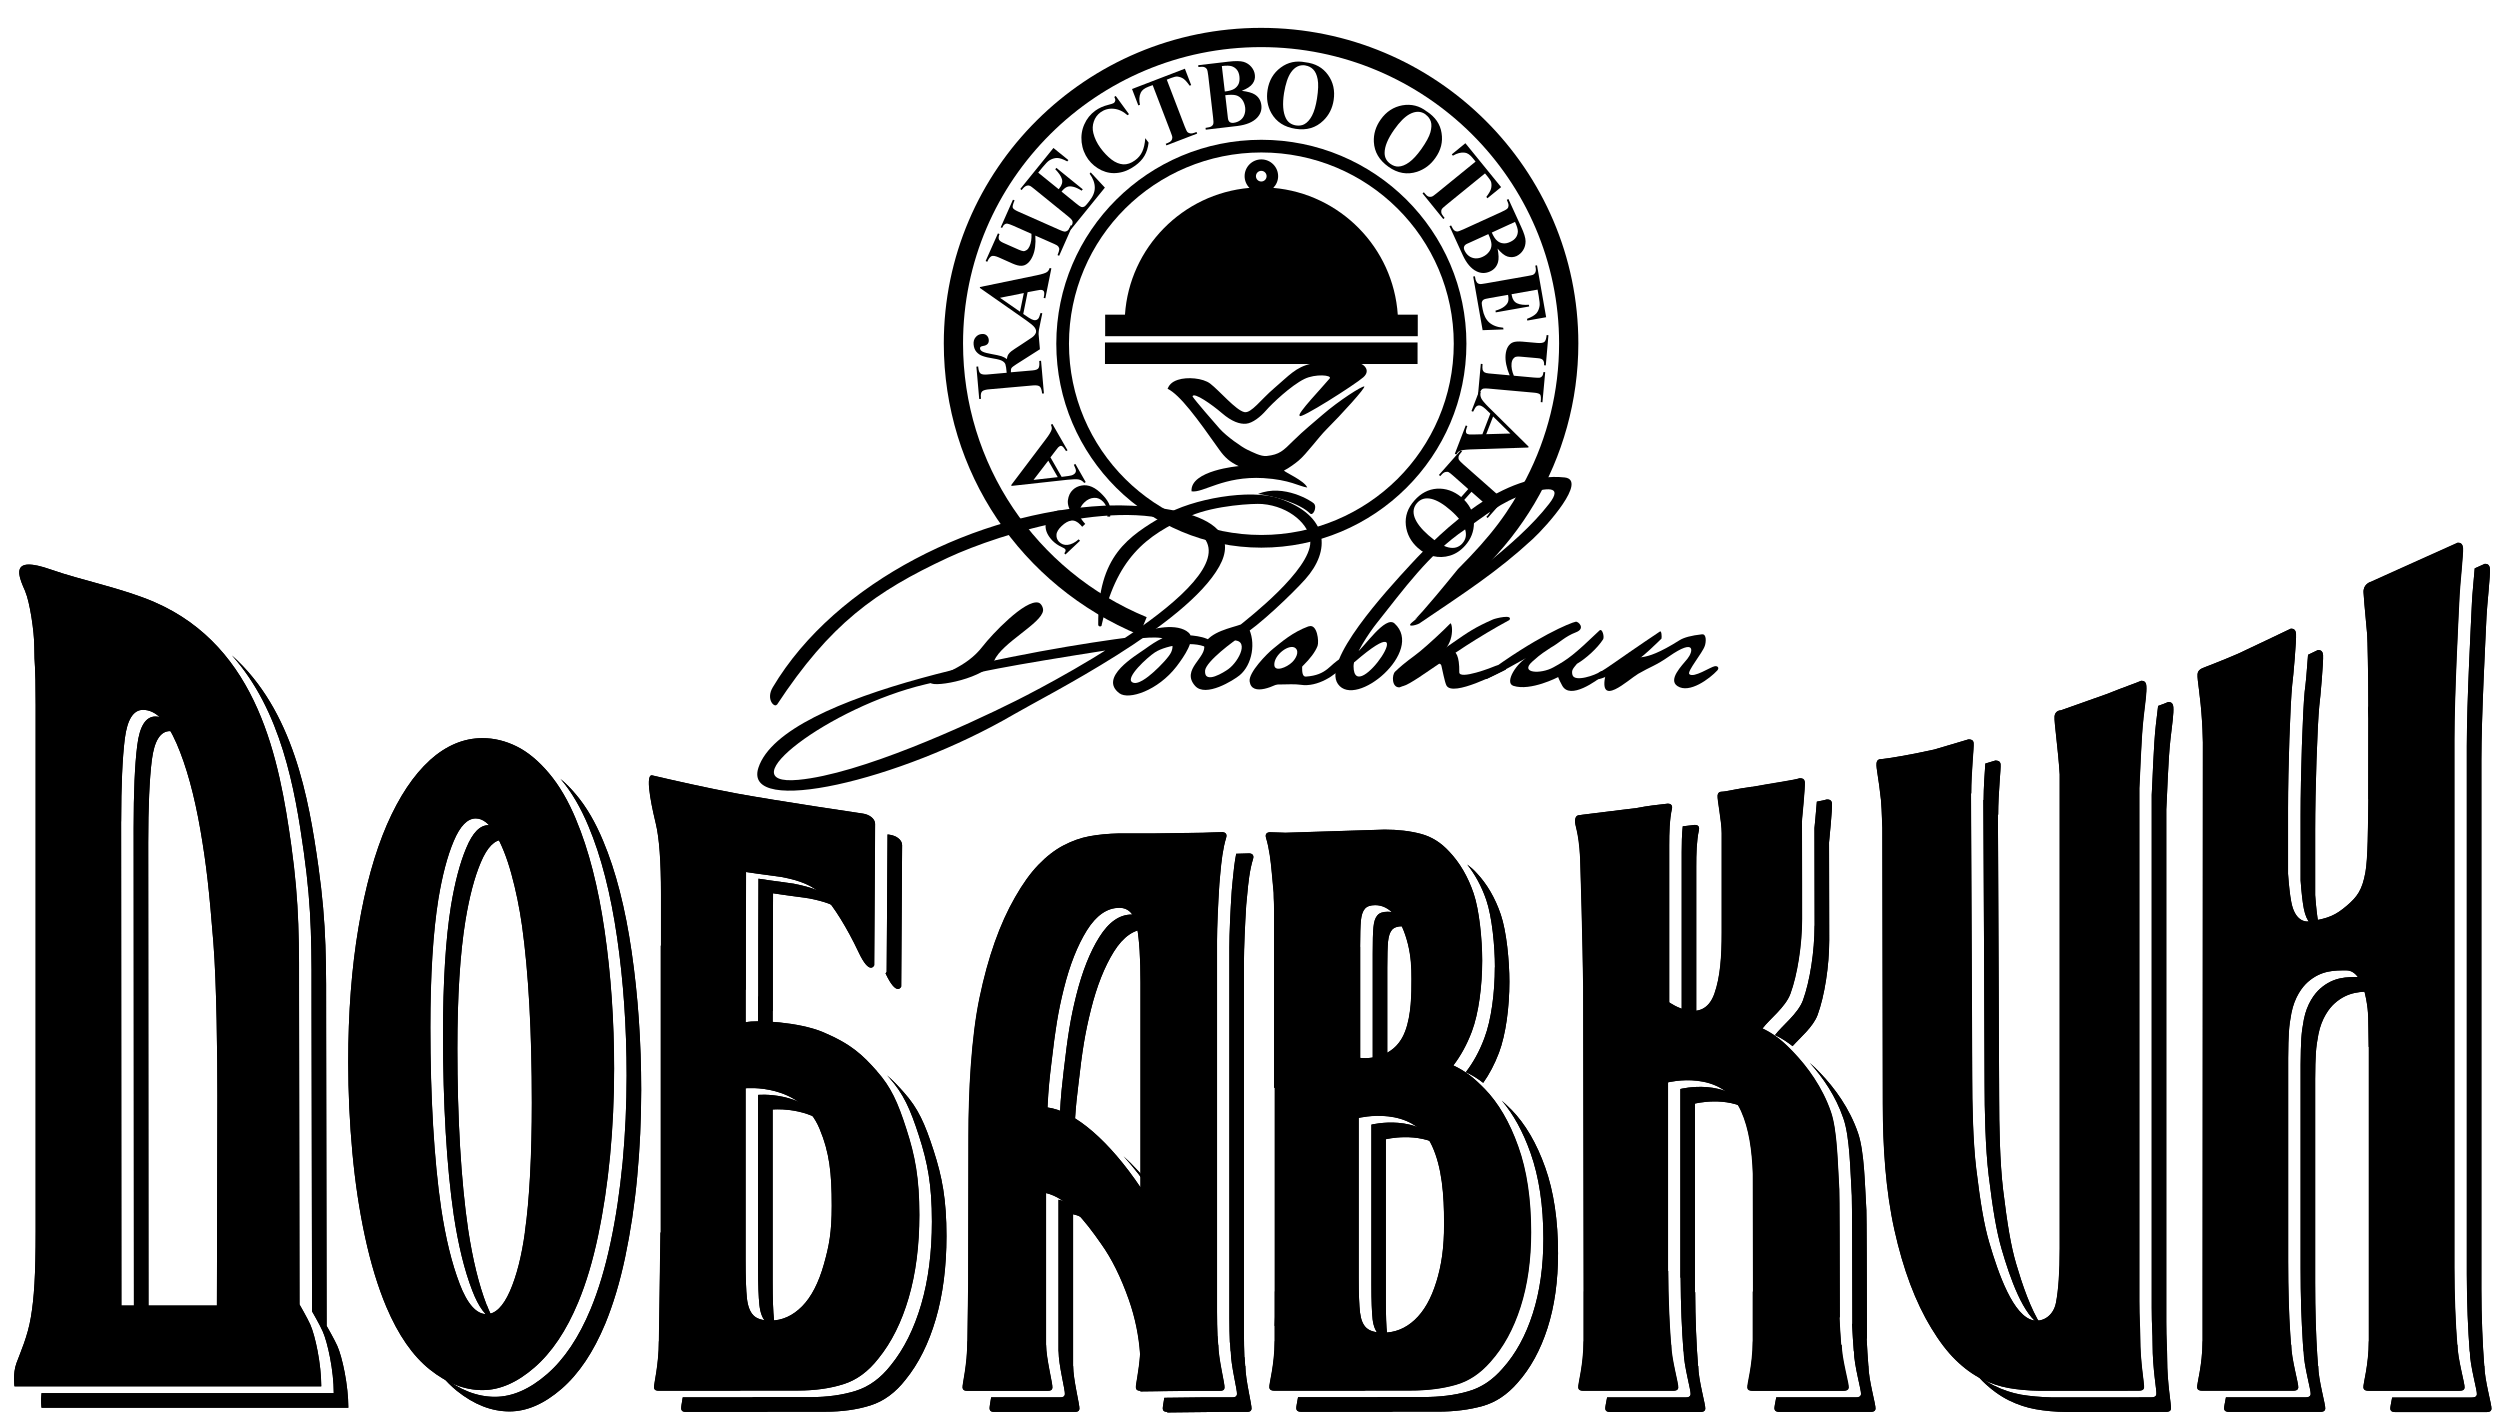 <svg width="83" height="47" viewBox="0 0 83 47" fill="none" xmlns="http://www.w3.org/2000/svg">
<g clip-path="url(#clip0_1233_3227)">
<path d="M4.921 27.978C4.921 26.786 4.962 25.869 5.041 25.23C5.123 24.591 5.325 24.272 5.645 24.272C5.765 24.272 5.879 24.303 5.99 24.364C5.74 23.981 5.461 23.788 5.161 23.788C4.839 23.788 4.636 24.108 4.557 24.746C4.475 25.388 4.437 26.302 4.437 27.494L4.446 43.564H4.93L4.921 27.978Z" fill="black"/>
<path d="M10.844 44.016C10.837 41.281 10.828 35.516 10.828 34.157C10.828 31.965 10.85 30.754 10.569 28.759C10.249 26.488 9.737 23.579 7.7 21.761C9.338 23.582 9.794 26.197 10.085 28.278C10.366 30.27 10.344 31.485 10.344 33.676C10.344 35.032 10.353 40.8 10.36 43.536C10.36 43.536 10.619 43.981 10.714 44.2C10.878 44.566 11.081 45.499 11.081 46.252H1.379C1.347 46.511 1.379 46.736 1.379 46.736H11.565C11.565 45.983 11.362 45.05 11.198 44.684C11.1 44.465 10.844 44.019 10.844 44.019V44.016Z" fill="black"/>
<path d="M20.023 27.918C19.767 27.301 19.467 26.786 19.122 26.378C18.951 26.175 18.781 26.001 18.604 25.856C18.616 25.869 18.629 25.881 18.638 25.894C18.983 26.302 19.283 26.817 19.54 27.434C19.96 28.433 20.276 29.666 20.488 31.127C20.7 32.588 20.804 34.116 20.804 35.709C20.804 36.677 20.76 37.635 20.672 38.584C20.58 39.532 20.45 40.424 20.27 41.259C20.093 42.097 19.872 42.827 19.612 43.457C19.22 44.402 18.736 45.123 18.161 45.623C17.585 46.122 17.01 46.375 16.434 46.375C15.84 46.375 15.258 46.148 14.686 45.692C14.673 45.683 14.66 45.67 14.648 45.658C14.812 45.854 14.986 46.028 15.169 46.176C15.739 46.632 16.32 46.859 16.918 46.859C17.494 46.859 18.069 46.606 18.645 46.107C19.22 45.607 19.704 44.886 20.096 43.941C20.355 43.311 20.577 42.581 20.754 41.743C20.931 40.905 21.067 40.013 21.155 39.068C21.244 38.122 21.288 37.164 21.288 36.193C21.288 34.599 21.184 33.072 20.972 31.611C20.76 30.147 20.444 28.917 20.023 27.918Z" fill="black"/>
<path d="M16.156 43.324C15.897 42.65 15.694 41.819 15.543 40.826C15.305 39.213 15.185 37.113 15.185 34.818C15.185 33.075 15.274 31.655 15.454 30.552C15.584 29.771 15.751 29.129 15.963 28.629C16.175 28.127 16.419 27.88 16.694 27.88C16.754 27.88 16.811 27.889 16.867 27.911V27.908C16.665 27.564 16.447 27.396 16.213 27.396C15.935 27.396 15.691 27.646 15.482 28.149C15.271 28.648 15.103 29.29 14.973 30.071C14.796 31.175 14.708 32.598 14.708 34.337C14.708 36.636 14.828 38.732 15.065 40.345C15.214 41.335 15.419 42.17 15.678 42.843C15.89 43.394 16.128 43.716 16.393 43.817C16.314 43.681 16.235 43.52 16.162 43.327L16.156 43.324Z" fill="black"/>
<path d="M25.168 42.056C25.168 42.644 25.184 43.068 25.213 43.327C25.241 43.587 25.314 43.773 25.428 43.89C25.5 43.963 25.608 44.01 25.741 44.039C25.722 43.969 25.706 43.896 25.696 43.811C25.668 43.552 25.652 43.128 25.652 42.54V36.835C25.652 36.835 26.623 36.74 27.395 37.284C26.632 36.209 25.168 36.351 25.168 36.351V42.056Z" fill="black"/>
<path d="M30.01 36.269C29.823 36.057 29.649 35.874 29.45 35.7C29.475 35.728 29.5 35.757 29.526 35.785C29.997 36.313 30.221 36.816 30.509 37.708C30.797 38.596 30.939 39.336 30.939 40.554C30.939 41.575 30.822 42.495 30.585 43.305C30.348 44.114 30.013 44.788 29.579 45.322C29.244 45.752 28.855 46.037 28.413 46.176C27.97 46.315 27.47 46.385 26.911 46.385H25.023C25.004 46.388 24.982 46.391 24.963 46.391H23.831H23.328H22.667C22.635 46.587 22.61 46.723 22.616 46.77C22.629 46.862 22.699 46.875 22.768 46.875H23.812H24.314H25.447C25.465 46.875 25.488 46.872 25.507 46.869H27.394C27.954 46.869 28.457 46.799 28.896 46.66C29.339 46.521 29.728 46.236 30.063 45.806C30.497 45.272 30.832 44.601 31.069 43.789C31.306 42.976 31.423 42.059 31.423 41.038C31.423 39.82 31.281 39.08 30.993 38.191C30.705 37.3 30.481 36.797 30.01 36.269Z" fill="black"/>
<path d="M26.373 29.341C25.7 29.252 25.181 29.173 25.181 29.173L25.175 31.282V33.082C25.175 33.082 25.171 33.082 25.168 33.082V34.163C25.266 34.141 25.44 34.129 25.652 34.132V33.566C25.655 33.566 25.658 33.566 25.658 33.566V31.766L25.665 29.657C25.665 29.657 26.183 29.736 26.857 29.825C27.322 29.916 27.679 30.027 27.998 30.255C27.916 30.147 27.84 30.052 27.771 29.986C27.385 29.603 26.964 29.461 26.373 29.344V29.341Z" fill="black"/>
<path d="M29.402 32.319C29.772 33.11 29.921 32.753 29.921 32.753C29.921 32.753 29.95 28.487 29.95 28.06C29.95 27.873 29.744 27.744 29.545 27.715C29.545 27.715 29.516 27.712 29.466 27.703C29.462 28.528 29.437 32.266 29.437 32.266C29.437 32.266 29.425 32.294 29.399 32.316L29.402 32.319Z" fill="black"/>
<path d="M50.175 36.841C50.067 36.731 49.963 36.633 49.859 36.541C50.248 36.993 50.564 37.572 50.814 38.277C51.098 39.08 51.24 40.029 51.24 41.126C51.24 42.05 51.123 42.878 50.889 43.608C50.656 44.339 50.324 44.946 49.893 45.427C49.558 45.816 49.176 46.072 48.736 46.195C48.3 46.322 47.803 46.382 47.25 46.382H45.767C45.745 46.385 45.722 46.388 45.7 46.388H44.442H43.882H43.095C43.06 46.584 43.031 46.72 43.038 46.767C43.05 46.859 43.13 46.872 43.209 46.872H44.369H44.929H46.187C46.209 46.872 46.235 46.869 46.254 46.866H47.737C48.29 46.866 48.787 46.802 49.223 46.679C49.663 46.556 50.045 46.296 50.38 45.911C50.81 45.43 51.142 44.823 51.377 44.092C51.611 43.362 51.727 42.533 51.727 41.61C51.727 40.513 51.585 39.561 51.301 38.761C51.016 37.958 50.643 37.319 50.178 36.841H50.175Z" fill="black"/>
<path d="M46.051 44.285C46.023 44.051 46.01 43.669 46.01 43.138V37.822C46.01 37.822 47.066 37.563 47.847 38.056C47.136 36.94 45.53 37.338 45.53 37.338V42.654C45.53 43.185 45.545 43.568 45.571 43.802C45.599 44.036 45.672 44.203 45.782 44.311C45.852 44.377 45.953 44.418 46.083 44.444C46.07 44.396 46.061 44.342 46.054 44.285H46.051Z" fill="black"/>
<path d="M49.628 32.111C49.628 32.949 49.514 33.856 49.28 34.47C49.115 34.913 48.907 35.283 48.666 35.596C48.885 35.697 49.068 35.814 49.242 35.95C49.444 35.665 49.618 35.336 49.764 34.954C49.995 34.34 50.112 33.436 50.112 32.598C50.112 31.893 50.017 30.925 49.827 30.366C49.637 29.806 49.365 29.344 49.017 28.977C48.923 28.87 48.818 28.784 48.711 28.702C48.973 29.031 49.188 29.423 49.346 29.882C49.536 30.441 49.631 31.409 49.631 32.114L49.628 32.111Z" fill="black"/>
<path d="M46.074 30.27C45.912 30.27 45.798 30.308 45.729 30.391C45.659 30.47 45.615 30.599 45.599 30.78C45.58 30.96 45.574 31.251 45.574 31.655V35.34C45.574 35.34 45.786 35.371 46.058 35.317V32.136C46.058 31.731 46.067 31.437 46.083 31.26C46.102 31.083 46.143 30.953 46.213 30.871C46.282 30.792 46.399 30.751 46.557 30.751C46.668 30.751 46.776 30.776 46.873 30.824C46.823 30.738 46.772 30.66 46.712 30.593C46.523 30.375 46.311 30.27 46.07 30.27H46.074Z" fill="black"/>
<path d="M65.847 26.561C65.862 29.505 65.888 35.219 65.888 36.001C65.888 36.819 65.913 38.116 66.024 39.023C66.163 40.168 66.283 40.883 66.457 41.48C66.732 42.426 67.178 43.707 67.769 44.004C67.415 43.466 67.134 42.632 66.938 41.964C66.761 41.367 66.644 40.652 66.504 39.507C66.394 38.6 66.372 37.303 66.372 36.484C66.372 35.703 66.343 29.992 66.331 27.045C66.334 27.045 66.337 27.045 66.34 27.048C66.34 26.318 66.435 25.515 66.419 25.372C66.406 25.265 66.324 25.252 66.248 25.249C66.169 25.274 66.062 25.306 65.913 25.35C65.891 25.682 65.856 26.134 65.856 26.561C65.853 26.561 65.85 26.561 65.847 26.558V26.561Z" fill="black"/>
<path d="M72.057 24.562C72.117 24.05 72.171 23.677 72.155 23.478C72.143 23.326 72.06 23.307 71.984 23.307C71.909 23.342 71.798 23.383 71.649 23.437C71.63 23.617 71.602 23.832 71.573 24.079C71.498 24.736 71.463 25.992 71.437 26.387V43.416C71.437 44.032 71.466 44.238 71.466 44.63C71.466 45.461 71.608 46.17 71.592 46.287C71.58 46.379 71.498 46.391 71.422 46.391H71.178C71.178 46.391 70.856 46.391 70.856 46.394H68.127C67.741 46.385 67.399 46.353 67.099 46.303C66.802 46.249 66.501 46.151 66.207 46.005C65.992 45.901 65.78 45.759 65.575 45.585C65.657 45.683 65.742 45.775 65.825 45.857C66.106 46.132 66.394 46.34 66.691 46.489C66.988 46.635 67.285 46.733 67.586 46.786C67.883 46.84 68.228 46.872 68.61 46.878H71.339C71.339 46.878 71.662 46.878 71.662 46.875H71.905C71.981 46.875 72.064 46.862 72.076 46.771C72.092 46.65 71.95 45.945 71.95 45.114C71.95 44.721 71.921 44.516 71.921 43.899V26.874C71.947 26.479 71.981 25.227 72.057 24.566V24.562Z" fill="black"/>
<path d="M41.485 28.332C41.314 28.338 41.178 28.341 41.042 28.345C40.986 28.626 40.954 28.927 40.925 29.236L40.894 29.568C40.849 30.233 40.815 30.995 40.815 31.456V43.76C40.815 44.061 40.821 44.33 40.831 44.576C40.834 44.576 40.834 44.576 40.837 44.573C40.843 44.674 40.849 44.772 40.856 44.864C40.859 44.864 40.859 44.864 40.862 44.864C40.862 45.319 41.084 46.17 41.068 46.287C41.058 46.379 40.986 46.391 40.916 46.391H40.827H39.98L38.655 46.407C38.623 46.597 38.601 46.723 38.604 46.771C38.614 46.862 38.683 46.872 38.753 46.875V46.894L40.464 46.875H41.311H41.4C41.469 46.875 41.539 46.862 41.551 46.771C41.564 46.651 41.346 45.803 41.346 45.348C41.346 45.348 41.343 45.348 41.34 45.348C41.333 45.256 41.327 45.158 41.321 45.057C41.318 45.057 41.318 45.057 41.314 45.06C41.305 44.813 41.299 44.545 41.299 44.244V31.94C41.299 31.478 41.333 30.716 41.374 30.052L41.406 29.72C41.444 29.293 41.488 28.882 41.602 28.515C41.646 28.37 41.545 28.338 41.485 28.332Z" fill="black"/>
<path d="M35.142 39.83V44.864H35.145C35.145 45.319 35.37 46.17 35.354 46.287C35.344 46.379 35.271 46.391 35.202 46.391H34.07H33.567H32.906C32.874 46.587 32.849 46.723 32.855 46.771C32.865 46.862 32.938 46.875 33.007 46.875H34.051H34.554H35.686C35.755 46.875 35.828 46.862 35.837 46.771C35.85 46.654 35.629 45.803 35.629 45.348H35.626V40.313C35.879 40.37 36.125 40.51 36.356 40.702C35.983 40.269 35.578 39.928 35.142 39.83Z" fill="black"/>
<path d="M35.8 36.029C35.932 34.862 36.021 34.312 36.217 33.525C36.413 32.737 36.669 32.095 36.979 31.596C37.292 31.096 37.653 30.846 38.06 30.846C38.083 30.846 38.105 30.849 38.127 30.852C38.032 30.527 37.849 30.362 37.577 30.362C37.169 30.362 36.811 30.612 36.498 31.112C36.185 31.608 35.932 32.253 35.733 33.041C35.537 33.828 35.452 34.378 35.316 35.545C35.265 35.994 35.221 36.339 35.189 36.993C35.35 37.016 35.518 37.066 35.692 37.139C35.721 36.69 35.755 36.393 35.8 36.029Z" fill="black"/>
<path d="M37.301 38.388C37.634 38.751 37.962 39.175 38.282 39.646V39.463C37.959 39.049 37.63 38.685 37.301 38.388Z" fill="black"/>
<path d="M82.483 45.348C82.48 45.348 82.48 45.348 82.477 45.348C82.423 44.649 82.382 43.719 82.382 42.786V25.245C82.382 23.766 82.524 21.116 82.552 20.464C82.568 20.11 82.682 19.086 82.666 18.89C82.654 18.738 82.572 18.719 82.496 18.719C82.439 18.744 82.322 18.798 82.16 18.87C82.129 19.253 82.078 19.759 82.069 19.987C82.04 20.635 81.898 23.288 81.898 24.768V42.309C81.898 43.242 81.939 44.171 81.993 44.87C81.996 44.87 81.996 44.87 81.999 44.87C81.999 45.325 82.249 46.176 82.233 46.293C82.221 46.385 82.138 46.397 82.062 46.397H80.788H80.222H79.419C79.384 46.593 79.352 46.729 79.359 46.777C79.371 46.869 79.454 46.881 79.529 46.881H80.706H81.272H82.546C82.625 46.881 82.704 46.869 82.717 46.777C82.733 46.657 82.483 45.809 82.483 45.354V45.348Z" fill="black"/>
<path d="M78.315 32.437C77.926 32.437 77.48 32.427 77.031 32.822C76.848 32.984 76.589 33.319 76.487 33.853C76.399 34.309 76.389 34.565 76.38 35.343V42.1C76.38 42.559 76.386 43.011 76.399 43.431C76.412 43.814 76.431 44.175 76.45 44.504C76.453 44.535 76.453 44.567 76.456 44.598C76.462 44.69 76.469 44.779 76.475 44.864C76.478 44.864 76.478 44.864 76.481 44.864C76.481 45.319 76.731 46.17 76.715 46.287C76.703 46.379 76.62 46.391 76.544 46.391H75.27H74.704H73.901C73.866 46.587 73.834 46.723 73.841 46.771C73.853 46.862 73.936 46.875 74.011 46.875H75.188H75.754H77.028C77.104 46.875 77.186 46.862 77.199 46.771C77.215 46.651 76.965 45.803 76.965 45.348C76.962 45.348 76.962 45.348 76.959 45.348C76.952 45.262 76.946 45.174 76.94 45.082C76.936 45.05 76.936 45.019 76.933 44.987C76.911 44.658 76.895 44.298 76.883 43.915C76.87 43.495 76.864 43.042 76.864 42.584V35.826C76.87 35.048 76.883 34.792 76.971 34.337C77.076 33.803 77.332 33.467 77.515 33.306C77.961 32.911 78.41 32.92 78.799 32.92C78.812 32.92 78.828 32.923 78.84 32.927C78.717 32.62 78.537 32.44 78.318 32.437H78.315Z" fill="black"/>
<path d="M76.38 27.067V29.23C76.408 29.616 76.443 29.938 76.487 30.166C76.579 30.637 76.797 30.808 77.012 30.817C76.997 30.767 76.981 30.713 76.971 30.65C76.927 30.422 76.892 30.099 76.864 29.717V27.554C76.864 26.194 76.936 24.101 77 23.434C77.034 23.209 77.142 21.947 77.126 21.751C77.114 21.599 77.031 21.581 76.956 21.581C76.94 21.59 76.807 21.65 76.627 21.739C76.598 22.188 76.541 22.804 76.516 22.953C76.45 23.623 76.38 25.717 76.38 27.073V27.067Z" fill="black"/>
<path d="M62.03 45.348C62.008 45.076 61.989 44.766 61.973 44.437C61.976 44.437 61.979 44.437 61.983 44.437C61.979 42.587 61.973 40.326 61.964 40.181C61.913 39.378 61.903 38.242 61.685 37.613C61.401 36.788 60.904 36.118 60.439 35.631C60.319 35.504 60.205 35.39 60.085 35.289C60.512 35.76 60.945 36.38 61.201 37.13C61.42 37.759 61.429 38.894 61.48 39.697C61.489 39.846 61.495 42.104 61.499 43.953C61.495 43.953 61.492 43.953 61.489 43.953C61.505 44.282 61.524 44.592 61.546 44.864C61.549 44.864 61.549 44.864 61.552 44.864C61.552 45.319 61.802 46.17 61.786 46.287C61.774 46.379 61.692 46.392 61.616 46.392H60.341H59.775H58.972C58.934 46.588 58.906 46.724 58.912 46.771C58.925 46.863 59.007 46.875 59.083 46.875H60.256H60.822H62.096C62.175 46.875 62.258 46.863 62.267 46.771C62.283 46.651 62.033 45.803 62.033 45.348C62.03 45.348 62.03 45.348 62.027 45.348H62.03Z" fill="black"/>
<path d="M60.243 30.732C60.243 31.592 60.088 32.582 59.858 33.211C59.69 33.663 59.171 34.046 58.931 34.365C59.152 34.47 59.336 34.59 59.513 34.732C59.775 34.438 60.196 34.093 60.344 33.695C60.575 33.066 60.73 32.076 60.73 31.216C60.73 31.134 60.727 29.29 60.724 27.971C60.733 27.895 60.838 26.827 60.822 26.675C60.809 26.555 60.727 26.542 60.651 26.542C60.591 26.561 60.474 26.586 60.319 26.615C60.291 26.978 60.246 27.44 60.24 27.491C60.243 28.809 60.246 30.653 60.246 30.735L60.243 30.732Z" fill="black"/>
<path d="M55.788 36.155V42.42C55.791 42.416 55.794 42.416 55.797 42.416C55.8 43.311 55.838 44.197 55.892 44.867C55.895 44.867 55.895 44.867 55.898 44.867C55.898 45.322 56.145 46.173 56.129 46.29C56.117 46.382 56.038 46.394 55.962 46.394H54.703H54.143H53.356C53.318 46.59 53.29 46.727 53.296 46.774C53.309 46.866 53.388 46.878 53.467 46.878H54.627H55.187H56.446C56.521 46.878 56.604 46.866 56.616 46.774C56.632 46.654 56.382 45.806 56.382 45.351C56.382 45.351 56.379 45.351 56.376 45.351C56.322 44.681 56.284 43.795 56.281 42.9C56.278 42.9 56.275 42.903 56.272 42.903V36.639C56.272 36.639 57.315 36.373 58.093 36.87C57.375 35.751 55.788 36.155 55.788 36.155Z" fill="black"/>
<path d="M55.832 33.499C55.832 33.499 56.044 33.651 56.316 33.733V28.775C56.316 28.345 56.325 27.931 56.404 27.558C56.436 27.409 56.332 27.387 56.268 27.387C56.114 27.406 55.987 27.418 55.867 27.434C55.838 27.709 55.832 27.997 55.832 28.294V33.502V33.499Z" fill="black"/>
<path d="M4.921 27.978C4.921 26.786 4.962 25.869 5.041 25.23C5.123 24.591 5.325 24.272 5.645 24.272C5.765 24.272 5.879 24.303 5.99 24.364C5.74 23.981 5.461 23.788 5.161 23.788C4.839 23.788 4.636 24.108 4.557 24.746C4.475 25.388 4.437 26.302 4.437 27.494L4.446 43.564H4.93L4.921 27.978Z" fill="black"/>
<path d="M10.844 44.016C10.837 41.281 10.828 35.516 10.828 34.157C10.828 31.965 10.85 30.754 10.569 28.759C10.249 26.488 9.737 23.579 7.7 21.761C9.338 23.582 9.794 26.197 10.085 28.278C10.366 30.27 10.344 31.485 10.344 33.676C10.344 35.032 10.353 40.8 10.36 43.536C10.36 43.536 10.619 43.981 10.714 44.2C10.878 44.566 11.081 45.499 11.081 46.252H1.379C1.347 46.511 1.379 46.736 1.379 46.736H11.565C11.565 45.983 11.362 45.05 11.198 44.684C11.1 44.465 10.844 44.019 10.844 44.019V44.016Z" fill="black"/>
<path d="M20.023 27.918C19.767 27.301 19.467 26.786 19.122 26.378C18.951 26.175 18.781 26.001 18.604 25.856C18.616 25.869 18.629 25.881 18.638 25.894C18.983 26.302 19.283 26.817 19.54 27.434C19.96 28.433 20.276 29.666 20.488 31.127C20.7 32.588 20.804 34.116 20.804 35.709C20.804 36.677 20.76 37.635 20.672 38.584C20.58 39.532 20.45 40.424 20.27 41.259C20.093 42.097 19.872 42.827 19.612 43.457C19.22 44.402 18.736 45.123 18.161 45.623C17.585 46.122 17.01 46.375 16.434 46.375C15.84 46.375 15.258 46.148 14.686 45.692C14.673 45.683 14.66 45.67 14.648 45.658C14.812 45.854 14.986 46.028 15.169 46.176C15.739 46.632 16.32 46.859 16.918 46.859C17.494 46.859 18.069 46.606 18.645 46.107C19.22 45.607 19.704 44.886 20.096 43.941C20.355 43.311 20.577 42.581 20.754 41.743C20.931 40.905 21.067 40.013 21.155 39.068C21.244 38.122 21.288 37.164 21.288 36.193C21.288 34.599 21.184 33.072 20.972 31.611C20.76 30.147 20.444 28.917 20.023 27.918Z" fill="black"/>
<path d="M16.156 43.324C15.897 42.65 15.694 41.819 15.543 40.826C15.305 39.213 15.185 37.113 15.185 34.818C15.185 33.075 15.274 31.655 15.454 30.552C15.584 29.771 15.751 29.129 15.963 28.629C16.175 28.127 16.419 27.88 16.694 27.88C16.754 27.88 16.811 27.889 16.867 27.911V27.908C16.665 27.564 16.447 27.396 16.213 27.396C15.935 27.396 15.691 27.646 15.482 28.149C15.271 28.648 15.103 29.29 14.973 30.071C14.796 31.175 14.708 32.598 14.708 34.337C14.708 36.636 14.828 38.732 15.065 40.345C15.214 41.335 15.419 42.17 15.678 42.843C15.89 43.394 16.128 43.716 16.393 43.817C16.314 43.681 16.235 43.52 16.162 43.327L16.156 43.324Z" fill="black"/>
<path d="M25.168 42.056C25.168 42.644 25.184 43.068 25.213 43.327C25.241 43.587 25.314 43.773 25.428 43.89C25.5 43.963 25.608 44.01 25.741 44.039C25.722 43.969 25.706 43.896 25.696 43.811C25.668 43.552 25.652 43.128 25.652 42.54V36.835C25.652 36.835 26.623 36.74 27.395 37.284C26.632 36.209 25.168 36.351 25.168 36.351V42.056Z" fill="black"/>
<path d="M30.01 36.269C29.823 36.057 29.649 35.874 29.45 35.7C29.475 35.728 29.5 35.757 29.526 35.785C29.997 36.313 30.221 36.816 30.509 37.708C30.797 38.596 30.939 39.336 30.939 40.554C30.939 41.575 30.822 42.495 30.585 43.305C30.348 44.114 30.013 44.788 29.579 45.322C29.244 45.752 28.855 46.037 28.413 46.176C27.97 46.315 27.47 46.385 26.911 46.385H25.023C25.004 46.388 24.982 46.391 24.963 46.391H23.831H23.328H22.667C22.635 46.587 22.61 46.723 22.616 46.77C22.629 46.862 22.699 46.875 22.768 46.875H23.812H24.314H25.447C25.465 46.875 25.488 46.872 25.507 46.869H27.394C27.954 46.869 28.457 46.799 28.896 46.66C29.339 46.521 29.728 46.236 30.063 45.806C30.497 45.272 30.832 44.601 31.069 43.789C31.306 42.976 31.423 42.059 31.423 41.038C31.423 39.82 31.281 39.08 30.993 38.191C30.705 37.3 30.481 36.797 30.01 36.269Z" fill="black"/>
<path d="M26.373 29.341C25.7 29.252 25.181 29.173 25.181 29.173L25.175 31.282V33.082C25.175 33.082 25.171 33.082 25.168 33.082V34.163C25.266 34.141 25.44 34.129 25.652 34.132V33.566C25.655 33.566 25.658 33.566 25.658 33.566V31.766L25.665 29.657C25.665 29.657 26.183 29.736 26.857 29.825C27.322 29.916 27.679 30.027 27.998 30.255C27.916 30.147 27.84 30.052 27.771 29.986C27.385 29.603 26.964 29.461 26.373 29.344V29.341Z" fill="black"/>
<path d="M29.402 32.319C29.772 33.11 29.921 32.753 29.921 32.753C29.921 32.753 29.95 28.487 29.95 28.06C29.95 27.873 29.744 27.744 29.545 27.715C29.545 27.715 29.516 27.712 29.466 27.703C29.462 28.528 29.437 32.266 29.437 32.266C29.437 32.266 29.425 32.294 29.399 32.316L29.402 32.319Z" fill="black"/>
<path d="M50.175 36.841C50.067 36.731 49.963 36.633 49.859 36.541C50.248 36.993 50.564 37.572 50.814 38.277C51.098 39.08 51.24 40.029 51.24 41.126C51.24 42.05 51.123 42.878 50.889 43.608C50.656 44.339 50.324 44.946 49.893 45.427C49.558 45.816 49.176 46.072 48.736 46.195C48.3 46.322 47.803 46.382 47.25 46.382H45.767C45.745 46.385 45.722 46.388 45.7 46.388H44.442H43.882H43.095C43.06 46.584 43.031 46.72 43.038 46.767C43.05 46.859 43.13 46.872 43.209 46.872H44.369H44.929H46.187C46.209 46.872 46.235 46.869 46.254 46.866H47.737C48.29 46.866 48.787 46.802 49.223 46.679C49.663 46.556 50.045 46.296 50.38 45.911C50.81 45.43 51.142 44.823 51.377 44.092C51.611 43.362 51.727 42.533 51.727 41.61C51.727 40.513 51.585 39.561 51.301 38.761C51.016 37.958 50.643 37.319 50.178 36.841H50.175Z" fill="black"/>
<path d="M46.051 44.285C46.023 44.051 46.01 43.669 46.01 43.138V37.822C46.01 37.822 47.066 37.563 47.847 38.056C47.136 36.94 45.53 37.338 45.53 37.338V42.654C45.53 43.185 45.545 43.568 45.571 43.802C45.599 44.036 45.672 44.203 45.782 44.311C45.852 44.377 45.953 44.418 46.083 44.444C46.07 44.396 46.061 44.342 46.054 44.285H46.051Z" fill="black"/>
<path d="M49.628 32.111C49.628 32.949 49.514 33.856 49.28 34.47C49.115 34.913 48.907 35.283 48.666 35.596C48.885 35.697 49.068 35.814 49.242 35.95C49.444 35.665 49.618 35.336 49.764 34.954C49.995 34.34 50.112 33.436 50.112 32.598C50.112 31.893 50.017 30.925 49.827 30.366C49.637 29.806 49.365 29.344 49.017 28.977C48.923 28.87 48.818 28.784 48.711 28.702C48.973 29.031 49.188 29.423 49.346 29.882C49.536 30.441 49.631 31.409 49.631 32.114L49.628 32.111Z" fill="black"/>
<path d="M46.074 30.27C45.912 30.27 45.798 30.308 45.729 30.391C45.659 30.47 45.615 30.599 45.599 30.78C45.58 30.96 45.574 31.251 45.574 31.655V35.34C45.574 35.34 45.786 35.371 46.058 35.317V32.136C46.058 31.731 46.067 31.437 46.083 31.26C46.102 31.083 46.143 30.953 46.213 30.871C46.282 30.792 46.399 30.751 46.557 30.751C46.668 30.751 46.776 30.776 46.873 30.824C46.823 30.738 46.772 30.66 46.712 30.593C46.523 30.375 46.311 30.27 46.07 30.27H46.074Z" fill="black"/>
<path d="M65.847 26.561C65.862 29.505 65.888 35.219 65.888 36.001C65.888 36.819 65.913 38.116 66.024 39.023C66.163 40.168 66.283 40.883 66.457 41.48C66.732 42.426 67.178 43.707 67.769 44.004C67.415 43.466 67.134 42.632 66.938 41.964C66.761 41.367 66.644 40.652 66.504 39.507C66.394 38.6 66.372 37.303 66.372 36.484C66.372 35.703 66.343 29.992 66.331 27.045C66.334 27.045 66.337 27.045 66.34 27.048C66.34 26.318 66.435 25.515 66.419 25.372C66.406 25.265 66.324 25.252 66.248 25.249C66.169 25.274 66.062 25.306 65.913 25.35C65.891 25.682 65.856 26.134 65.856 26.561C65.853 26.561 65.85 26.561 65.847 26.558V26.561Z" fill="black"/>
<path d="M72.057 24.562C72.117 24.05 72.171 23.677 72.155 23.478C72.143 23.326 72.06 23.307 71.984 23.307C71.909 23.342 71.798 23.383 71.649 23.437C71.63 23.617 71.602 23.832 71.573 24.079C71.498 24.736 71.463 25.992 71.437 26.387V43.416C71.437 44.032 71.466 44.238 71.466 44.63C71.466 45.461 71.608 46.17 71.592 46.287C71.58 46.379 71.498 46.391 71.422 46.391H71.178C71.178 46.391 70.856 46.391 70.856 46.394H68.127C67.741 46.385 67.399 46.353 67.099 46.303C66.802 46.249 66.501 46.151 66.207 46.005C65.992 45.901 65.78 45.759 65.575 45.585C65.657 45.683 65.742 45.775 65.825 45.857C66.106 46.132 66.394 46.34 66.691 46.489C66.988 46.635 67.285 46.733 67.586 46.786C67.883 46.84 68.228 46.872 68.61 46.878H71.339C71.339 46.878 71.662 46.878 71.662 46.875H71.905C71.981 46.875 72.064 46.862 72.076 46.771C72.092 46.65 71.95 45.945 71.95 45.114C71.95 44.721 71.921 44.516 71.921 43.899V26.874C71.947 26.479 71.981 25.227 72.057 24.566V24.562Z" fill="black"/>
<path d="M41.485 28.332C41.314 28.338 41.178 28.341 41.042 28.345C40.986 28.626 40.954 28.927 40.925 29.236L40.894 29.568C40.849 30.233 40.815 30.995 40.815 31.456V43.76C40.815 44.061 40.821 44.33 40.831 44.576C40.834 44.576 40.834 44.576 40.837 44.573C40.843 44.674 40.849 44.772 40.856 44.864C40.859 44.864 40.859 44.864 40.862 44.864C40.862 45.319 41.084 46.17 41.068 46.287C41.058 46.379 40.986 46.391 40.916 46.391H40.827H39.98L38.655 46.407C38.623 46.597 38.601 46.723 38.604 46.771C38.614 46.862 38.683 46.872 38.753 46.875V46.894L40.464 46.875H41.311H41.4C41.469 46.875 41.539 46.862 41.551 46.771C41.564 46.651 41.346 45.803 41.346 45.348C41.346 45.348 41.343 45.348 41.34 45.348C41.333 45.256 41.327 45.158 41.321 45.057C41.318 45.057 41.318 45.057 41.314 45.06C41.305 44.813 41.299 44.545 41.299 44.244V31.94C41.299 31.478 41.333 30.716 41.374 30.052L41.406 29.72C41.444 29.293 41.488 28.882 41.602 28.515C41.646 28.37 41.545 28.338 41.485 28.332Z" fill="black"/>
<path d="M35.142 39.83V44.864H35.145C35.145 45.319 35.37 46.17 35.354 46.287C35.344 46.379 35.271 46.391 35.202 46.391H34.07H33.567H32.906C32.874 46.587 32.849 46.723 32.855 46.771C32.865 46.862 32.938 46.875 33.007 46.875H34.051H34.554H35.686C35.755 46.875 35.828 46.862 35.837 46.771C35.85 46.654 35.629 45.803 35.629 45.348H35.626V40.313C35.879 40.37 36.125 40.51 36.356 40.702C35.983 40.269 35.578 39.928 35.142 39.83Z" fill="black"/>
<path d="M35.8 36.029C35.932 34.862 36.021 34.312 36.217 33.525C36.413 32.737 36.669 32.095 36.979 31.596C37.292 31.096 37.653 30.846 38.06 30.846C38.083 30.846 38.105 30.849 38.127 30.852C38.032 30.527 37.849 30.362 37.577 30.362C37.169 30.362 36.811 30.612 36.498 31.112C36.185 31.608 35.932 32.253 35.733 33.041C35.537 33.828 35.452 34.378 35.316 35.545C35.265 35.994 35.221 36.339 35.189 36.993C35.35 37.016 35.518 37.066 35.692 37.139C35.721 36.69 35.755 36.393 35.8 36.029Z" fill="black"/>
<path d="M37.301 38.388C37.634 38.751 37.962 39.175 38.282 39.646V39.463C37.959 39.049 37.63 38.685 37.301 38.388Z" fill="black"/>
<path d="M82.483 45.348C82.48 45.348 82.48 45.348 82.477 45.348C82.423 44.649 82.382 43.719 82.382 42.786V25.245C82.382 23.766 82.524 21.116 82.552 20.464C82.568 20.11 82.682 19.086 82.666 18.89C82.654 18.738 82.572 18.719 82.496 18.719C82.439 18.744 82.322 18.798 82.16 18.87C82.129 19.253 82.078 19.759 82.069 19.987C82.04 20.635 81.898 23.288 81.898 24.768V42.309C81.898 43.242 81.939 44.171 81.993 44.87C81.996 44.87 81.996 44.87 81.999 44.87C81.999 45.325 82.249 46.176 82.233 46.293C82.221 46.385 82.138 46.397 82.062 46.397H80.788H80.222H79.419C79.384 46.593 79.352 46.729 79.359 46.777C79.371 46.869 79.454 46.881 79.529 46.881H80.706H81.272H82.546C82.625 46.881 82.704 46.869 82.717 46.777C82.733 46.657 82.483 45.809 82.483 45.354V45.348Z" fill="black"/>
<path d="M78.315 32.437C77.926 32.437 77.48 32.427 77.031 32.822C76.848 32.984 76.589 33.319 76.487 33.853C76.399 34.309 76.389 34.565 76.38 35.343V42.1C76.38 42.559 76.386 43.011 76.399 43.431C76.412 43.814 76.431 44.175 76.45 44.504C76.453 44.535 76.453 44.567 76.456 44.598C76.462 44.69 76.469 44.779 76.475 44.864C76.478 44.864 76.478 44.864 76.481 44.864C76.481 45.319 76.731 46.17 76.715 46.287C76.703 46.379 76.62 46.391 76.544 46.391H75.27H74.704H73.901C73.866 46.587 73.834 46.723 73.841 46.771C73.853 46.862 73.936 46.875 74.011 46.875H75.188H75.754H77.028C77.104 46.875 77.186 46.862 77.199 46.771C77.215 46.651 76.965 45.803 76.965 45.348C76.962 45.348 76.962 45.348 76.959 45.348C76.952 45.262 76.946 45.174 76.94 45.082C76.936 45.05 76.936 45.019 76.933 44.987C76.911 44.658 76.895 44.298 76.883 43.915C76.87 43.495 76.864 43.042 76.864 42.584V35.826C76.87 35.048 76.883 34.792 76.971 34.337C77.076 33.803 77.332 33.467 77.515 33.306C77.961 32.911 78.41 32.92 78.799 32.92C78.812 32.92 78.828 32.923 78.84 32.927C78.717 32.62 78.537 32.44 78.318 32.437H78.315Z" fill="black"/>
<path d="M76.38 27.067V29.23C76.408 29.616 76.443 29.938 76.487 30.166C76.579 30.637 76.797 30.808 77.012 30.817C76.997 30.767 76.981 30.713 76.971 30.65C76.927 30.422 76.892 30.099 76.864 29.717V27.554C76.864 26.194 76.936 24.101 77 23.434C77.034 23.209 77.142 21.947 77.126 21.751C77.114 21.599 77.031 21.581 76.956 21.581C76.94 21.59 76.807 21.65 76.627 21.739C76.598 22.188 76.541 22.804 76.516 22.953C76.45 23.623 76.38 25.717 76.38 27.073V27.067Z" fill="black"/>
<path d="M62.03 45.348C62.008 45.076 61.989 44.766 61.973 44.437C61.976 44.437 61.979 44.437 61.983 44.437C61.979 42.587 61.973 40.326 61.964 40.181C61.913 39.378 61.903 38.242 61.685 37.613C61.401 36.788 60.904 36.118 60.439 35.631C60.319 35.504 60.205 35.39 60.085 35.289C60.512 35.76 60.945 36.38 61.201 37.13C61.42 37.759 61.429 38.894 61.48 39.697C61.489 39.846 61.495 42.104 61.499 43.953C61.495 43.953 61.492 43.953 61.489 43.953C61.505 44.282 61.524 44.592 61.546 44.864C61.549 44.864 61.549 44.864 61.552 44.864C61.552 45.319 61.802 46.17 61.786 46.287C61.774 46.379 61.692 46.392 61.616 46.392H60.341H59.775H58.972C58.934 46.588 58.906 46.724 58.912 46.771C58.925 46.863 59.007 46.875 59.083 46.875H60.256H60.822H62.096C62.175 46.875 62.258 46.863 62.267 46.771C62.283 46.651 62.033 45.803 62.033 45.348C62.03 45.348 62.03 45.348 62.027 45.348H62.03Z" fill="black"/>
<path d="M60.243 30.732C60.243 31.592 60.088 32.582 59.858 33.211C59.69 33.663 59.171 34.046 58.931 34.365C59.152 34.47 59.336 34.59 59.513 34.732C59.775 34.438 60.196 34.093 60.344 33.695C60.575 33.066 60.73 32.076 60.73 31.216C60.73 31.134 60.727 29.29 60.724 27.971C60.733 27.895 60.838 26.827 60.822 26.675C60.809 26.555 60.727 26.542 60.651 26.542C60.591 26.561 60.474 26.586 60.319 26.615C60.291 26.978 60.246 27.44 60.24 27.491C60.243 28.809 60.246 30.653 60.246 30.735L60.243 30.732Z" fill="black"/>
<path d="M55.788 36.155V42.42C55.791 42.416 55.794 42.416 55.797 42.416C55.8 43.311 55.838 44.197 55.892 44.867C55.895 44.867 55.895 44.867 55.898 44.867C55.898 45.322 56.145 46.173 56.129 46.29C56.117 46.382 56.038 46.394 55.962 46.394H54.703H54.143H53.356C53.318 46.59 53.29 46.727 53.296 46.774C53.309 46.866 53.388 46.878 53.467 46.878H54.627H55.187H56.446C56.521 46.878 56.604 46.866 56.616 46.774C56.632 46.654 56.382 45.806 56.382 45.351C56.382 45.351 56.379 45.351 56.376 45.351C56.322 44.681 56.284 43.795 56.281 42.9C56.278 42.9 56.275 42.903 56.272 42.903V36.639C56.272 36.639 57.315 36.373 58.093 36.87C57.375 35.751 55.788 36.155 55.788 36.155Z" fill="black"/>
<path d="M55.832 33.499C55.832 33.499 56.044 33.651 56.316 33.733V28.775C56.316 28.345 56.325 27.931 56.404 27.558C56.436 27.409 56.332 27.387 56.268 27.387C56.114 27.406 55.987 27.418 55.867 27.434C55.838 27.709 55.832 27.997 55.832 28.294V33.502V33.499Z" fill="black"/>
<path d="M7.201 43.343H4.032L4.023 27.273C4.023 26.081 4.064 25.167 4.143 24.525C4.225 23.886 4.427 23.567 4.747 23.567C5.167 23.567 5.541 23.94 5.863 24.683C6.186 25.426 6.451 26.387 6.654 27.557C6.856 28.734 6.945 29.553 7.084 31.292C7.194 32.671 7.217 35.124 7.217 36.367C7.217 37.499 7.207 40.706 7.201 43.343ZM9.942 43.308C9.936 40.573 9.927 34.808 9.927 33.449C9.927 31.257 9.945 30.046 9.667 28.051C9.272 25.252 8.589 21.489 5.123 19.987C4.054 19.525 2.695 19.263 1.692 18.909C0.294 18.416 0.608 19.117 0.842 19.646C0.981 19.962 1.139 20.939 1.139 21.492C1.139 22.137 1.183 21.932 1.183 23.402V40.88C1.183 42.353 1.132 43.093 1.025 43.729C0.921 44.364 0.677 44.899 0.547 45.253C0.418 45.604 0.481 46.025 0.481 46.025H10.666C10.666 45.272 10.464 44.339 10.3 43.972C10.202 43.754 9.945 43.308 9.945 43.308H9.942Z" fill="black"/>
<path d="M17.43 40.902C17.32 41.705 17.152 42.36 16.931 42.865C16.706 43.375 16.447 43.628 16.153 43.628C15.815 43.628 15.517 43.292 15.258 42.616C14.999 41.942 14.796 41.111 14.645 40.118C14.407 38.505 14.287 36.405 14.287 34.109C14.287 32.37 14.376 30.947 14.553 29.844C14.682 29.063 14.85 28.421 15.062 27.921C15.274 27.418 15.517 27.168 15.792 27.168C16.026 27.168 16.244 27.339 16.447 27.681C16.649 28.022 16.826 28.465 16.975 29.006C17.124 29.546 17.244 30.125 17.332 30.745C17.547 32.297 17.655 34.252 17.655 36.614C17.655 38.318 17.579 39.843 17.424 40.899L17.43 40.902ZM19.125 27.209C18.869 26.593 18.569 26.078 18.224 25.669C17.879 25.262 17.522 24.964 17.152 24.781C16.782 24.598 16.403 24.506 16.017 24.506C15.394 24.506 14.812 24.753 14.271 25.239C13.731 25.73 13.256 26.441 12.848 27.374C12.444 28.31 12.127 29.445 11.903 30.786C11.675 32.127 11.561 33.616 11.561 35.261C11.561 36.285 11.609 37.294 11.7 38.277C11.792 39.264 11.931 40.194 12.121 41.069C12.311 41.945 12.545 42.717 12.826 43.384C13.222 44.317 13.702 45.013 14.271 45.468C14.841 45.923 15.422 46.151 16.017 46.151C16.592 46.151 17.168 45.901 17.743 45.398C18.316 44.899 18.803 44.178 19.195 43.232C19.457 42.603 19.675 41.873 19.853 41.035C20.03 40.197 20.163 39.305 20.254 38.359C20.343 37.414 20.387 36.453 20.387 35.485C20.387 33.891 20.283 32.364 20.071 30.903C19.859 29.442 19.543 28.209 19.122 27.209H19.125Z" fill="black"/>
<path d="M27.353 41.974C27.179 42.59 26.939 43.058 26.629 43.371C26.319 43.684 25.968 43.843 25.579 43.843C25.317 43.843 25.127 43.786 25.013 43.669C24.899 43.552 24.827 43.365 24.798 43.106C24.77 42.846 24.754 42.423 24.754 41.835V36.13C24.754 36.13 26.575 35.947 27.211 37.477C27.54 38.268 27.613 38.951 27.613 40.029C27.613 40.918 27.527 41.357 27.353 41.974ZM29.111 35.564C28.643 35.036 28.27 34.669 27.319 34.267C26.525 33.935 25.13 33.853 24.754 33.942V32.86C24.757 32.86 24.76 32.86 24.76 32.86V31.061L24.767 28.952C24.767 28.952 25.285 29.031 25.959 29.119C26.55 29.236 26.974 29.382 27.357 29.761C27.66 30.062 28.131 30.821 28.501 31.608C28.874 32.408 29.023 32.048 29.023 32.048C29.023 32.048 29.051 27.782 29.051 27.358C29.051 27.172 28.846 27.042 28.647 27.013C28.647 27.013 25.858 26.602 24.46 26.346C23.495 26.169 22.303 25.897 21.655 25.745C21.364 25.679 21.715 27.105 21.772 27.349C21.886 27.82 21.943 28.598 21.943 29.686V31.396C21.943 31.396 21.94 31.396 21.936 31.396V40.921C21.933 40.921 21.93 40.921 21.924 40.921L21.873 44.529H21.87C21.87 45.335 21.699 45.952 21.712 46.069C21.721 46.16 21.794 46.173 21.864 46.173H22.907H23.41H24.542C24.561 46.173 24.583 46.17 24.602 46.167H26.49C27.05 46.167 27.549 46.097 27.992 45.958C28.435 45.819 28.821 45.538 29.159 45.104C29.592 44.57 29.927 43.9 30.165 43.087C30.402 42.274 30.519 41.357 30.519 40.336C30.519 39.118 30.376 38.378 30.089 37.49C29.801 36.598 29.576 36.095 29.105 35.567L29.111 35.564Z" fill="black"/>
<path d="M47.686 42.559C47.515 43.115 47.275 43.536 46.968 43.82C46.662 44.105 46.314 44.244 45.928 44.244C45.666 44.244 45.479 44.193 45.365 44.086C45.251 43.981 45.182 43.811 45.153 43.577C45.125 43.343 45.109 42.96 45.109 42.429V37.113C45.109 37.113 46.911 36.664 47.547 38.043C47.873 38.758 47.946 39.653 47.946 40.626C47.946 41.43 47.86 41.999 47.689 42.555L47.686 42.559ZM45.156 31.434C45.156 31.029 45.166 30.735 45.182 30.558C45.201 30.381 45.242 30.251 45.315 30.169C45.384 30.09 45.498 30.049 45.659 30.049C45.9 30.049 46.111 30.156 46.301 30.371C46.491 30.587 46.636 30.909 46.744 31.336C46.848 31.763 46.864 32.108 46.864 32.503C46.864 32.996 46.861 33.685 46.658 34.229C46.27 35.282 45.16 35.121 45.16 35.121V31.437L45.156 31.434ZM49.277 36.136C48.951 35.801 48.663 35.564 48.252 35.374C48.492 35.061 48.698 34.691 48.866 34.248C49.096 33.635 49.21 32.73 49.21 31.892C49.21 31.187 49.115 30.22 48.926 29.663C48.736 29.103 48.464 28.642 48.116 28.275C47.844 27.978 47.534 27.782 47.177 27.687C46.823 27.592 46.418 27.544 45.969 27.544L42.658 27.649C42.503 27.642 42.348 27.639 42.152 27.633C42.092 27.639 41.991 27.671 42.035 27.816C42.146 28.183 42.194 28.594 42.231 29.021L42.288 29.641C42.291 29.755 42.291 29.881 42.301 30.033C42.301 30.099 42.304 30.169 42.304 30.239V36.117C42.31 36.117 42.32 36.12 42.326 36.12V42.878H42.323V43.725C42.32 43.827 42.32 43.928 42.317 44.023C42.32 44.023 42.32 44.023 42.323 44.023V44.529H42.32C42.32 45.335 42.13 45.952 42.146 46.069C42.159 46.16 42.238 46.173 42.317 46.173H43.477H44.037H45.296C45.318 46.173 45.343 46.17 45.362 46.167H46.845C47.398 46.167 47.895 46.103 48.331 45.98C48.771 45.857 49.153 45.597 49.489 45.212C49.919 44.731 50.251 44.124 50.485 43.393C50.719 42.663 50.836 41.834 50.836 40.911C50.836 39.814 50.697 38.862 50.409 38.062C50.124 37.259 49.751 36.62 49.286 36.142L49.277 36.136Z" fill="black"/>
<path d="M71.156 23.857C71.216 23.345 71.27 22.972 71.254 22.773C71.241 22.621 71.159 22.602 71.083 22.602C70.906 22.681 70.581 22.785 69.926 23.048C69.461 23.215 68.468 23.567 68.418 23.582C68.342 23.582 68.222 23.633 68.209 23.785C68.193 23.981 68.329 24.869 68.38 25.71C68.383 28.215 68.38 32.591 68.38 33.129V41.446C68.38 42.23 68.338 42.831 68.256 43.254C68.174 43.675 67.833 43.896 67.513 43.836C66.843 43.713 66.343 42.283 66.043 41.259C65.869 40.658 65.749 39.947 65.609 38.802C65.499 37.894 65.474 36.598 65.474 35.779C65.474 35.001 65.445 29.287 65.433 26.34C65.436 26.34 65.439 26.34 65.442 26.343C65.442 25.613 65.537 24.806 65.521 24.667C65.508 24.559 65.426 24.547 65.35 24.547C65.173 24.604 64.854 24.695 64.212 24.885C63.481 25.046 62.805 25.167 62.469 25.201C62.394 25.201 62.311 25.217 62.299 25.344C62.283 25.508 62.371 25.831 62.447 26.561C62.454 26.621 62.479 26.994 62.492 27.485C62.498 30.517 62.507 35.785 62.507 36.639C62.507 38.081 62.602 39.523 62.893 40.832C63.184 42.144 63.592 43.229 64.117 44.092C64.376 44.522 64.645 44.877 64.927 45.152C65.208 45.427 65.496 45.635 65.793 45.784C66.09 45.929 66.387 46.028 66.685 46.081C66.982 46.135 67.327 46.167 67.712 46.173H70.441C70.441 46.173 70.764 46.173 70.764 46.17H71.007C71.087 46.17 71.165 46.157 71.178 46.066C71.194 45.949 71.052 45.24 71.052 44.408C71.052 44.016 71.023 43.811 71.023 43.194V26.169C71.049 25.774 71.083 24.521 71.159 23.861L71.156 23.857Z" fill="black"/>
<path d="M34.775 36.769C34.807 36.114 34.848 35.769 34.901 35.32C35.038 34.154 35.123 33.603 35.319 32.816C35.515 32.029 35.771 31.387 36.081 30.887C36.394 30.387 36.755 30.137 37.163 30.137C37.475 30.137 37.668 30.352 37.748 30.779C37.827 31.209 37.864 31.823 37.864 32.62V39.419C36.846 37.904 35.698 36.889 34.775 36.765V36.769ZM40.584 27.623C40.328 27.633 40.148 27.633 39.936 27.646C39.522 27.652 38.955 27.658 38.333 27.668H37.15C36.78 27.677 36.451 27.709 36.163 27.763C35.875 27.816 35.591 27.918 35.306 28.066C35.022 28.215 34.743 28.43 34.475 28.708C34.203 28.99 33.947 29.35 33.697 29.79C33.191 30.669 32.799 31.779 32.52 33.113C32.239 34.447 32.15 36.25 32.15 37.72C32.15 38.359 32.144 40.608 32.141 42.622L32.116 44.529H32.112C32.112 45.335 31.942 45.952 31.954 46.069C31.967 46.16 32.036 46.173 32.106 46.173H33.15H33.652H34.785C34.854 46.173 34.927 46.16 34.936 46.069C34.952 45.952 34.728 45.101 34.728 44.646H34.724V39.608C35.417 39.763 36.027 40.532 36.559 41.3C36.903 41.781 37.21 42.397 37.475 43.15C37.687 43.754 37.807 44.358 37.849 44.959C37.807 45.547 37.697 45.974 37.709 46.069C37.719 46.16 37.789 46.17 37.858 46.173V46.192L39.569 46.173H40.416H40.502C40.571 46.173 40.641 46.16 40.65 46.069C40.666 45.952 40.445 45.101 40.445 44.646H40.442C40.435 44.554 40.429 44.453 40.423 44.355H40.419C40.41 44.108 40.404 43.839 40.404 43.539V31.232C40.404 30.77 40.438 30.008 40.483 29.344L40.511 29.012C40.549 28.585 40.597 28.174 40.707 27.807C40.752 27.662 40.65 27.63 40.59 27.623H40.584Z" fill="black"/>
<path d="M81.582 44.642C81.579 44.642 81.579 44.642 81.575 44.642C81.522 43.944 81.481 43.014 81.481 42.081V24.54C81.481 23.061 81.623 20.411 81.651 19.759C81.667 19.405 81.781 18.381 81.765 18.184C81.752 18.033 81.67 18.014 81.594 18.014C81.262 18.159 78.672 19.329 78.672 19.329C78.672 19.339 78.448 19.408 78.47 19.683C78.483 19.883 78.495 20.056 78.59 21.068C78.603 21.192 78.628 22.428 78.628 23.443C78.622 23.465 78.622 23.487 78.619 23.51C78.622 23.623 78.625 23.74 78.628 23.864C78.628 24.534 78.625 26.371 78.625 26.536C78.625 26.536 78.628 26.536 78.628 26.533C78.616 27.465 78.612 28.518 78.53 28.964C78.423 29.556 78.255 29.777 77.92 30.065C77.544 30.387 77.31 30.495 76.68 30.593C76.44 30.628 76.171 30.482 76.07 29.948C76.026 29.72 75.991 29.398 75.963 29.012V26.849C75.963 25.489 76.035 23.396 76.102 22.729C76.136 22.504 76.244 21.242 76.228 21.046C76.216 20.894 76.133 20.875 76.057 20.872C75.997 20.901 74.543 21.596 74.305 21.704C73.752 21.944 73.325 22.102 73.215 22.147C73.104 22.191 72.971 22.232 72.958 22.384C72.943 22.58 73.056 23.073 73.11 23.99C73.113 24.041 73.129 24.291 73.135 24.648L73.126 42.875V44.529H73.123C73.123 45.335 72.93 45.952 72.946 46.069C72.958 46.16 73.041 46.173 73.117 46.173H74.29H74.856H76.13C76.209 46.173 76.291 46.16 76.301 46.069C76.317 45.952 76.067 45.101 76.067 44.646C76.064 44.646 76.064 44.646 76.061 44.646C76.054 44.56 76.048 44.472 76.041 44.38C76.038 44.348 76.038 44.317 76.035 44.285C76.013 43.956 75.997 43.596 75.985 43.213C75.972 42.793 75.966 42.34 75.966 41.879V35.121C75.975 34.343 75.985 34.087 76.073 33.632C76.177 33.097 76.434 32.762 76.617 32.601C77.066 32.206 77.512 32.215 77.901 32.215C78.214 32.215 78.448 32.579 78.555 33.17C78.644 33.666 78.619 33.758 78.638 34.758C78.641 34.758 78.641 34.758 78.644 34.758V44.526H78.641C78.641 45.332 78.448 45.949 78.464 46.066C78.476 46.157 78.559 46.17 78.635 46.17H79.811H80.377H81.651C81.73 46.17 81.812 46.157 81.822 46.066C81.838 45.949 81.585 45.098 81.585 44.642H81.582Z" fill="black"/>
<path d="M61.129 44.643C61.107 44.371 61.088 44.061 61.072 43.732C61.075 43.732 61.078 43.732 61.084 43.732C61.081 41.882 61.075 39.621 61.066 39.476C61.015 38.672 61.005 37.534 60.787 36.908C60.503 36.083 60.006 35.412 59.541 34.925C59.216 34.584 58.928 34.337 58.517 34.141C58.757 33.822 59.279 33.439 59.446 32.987C59.677 32.358 59.832 31.368 59.832 30.508C59.832 30.425 59.832 28.582 59.826 27.263C59.832 27.187 59.937 26.119 59.924 25.967C59.911 25.847 59.829 25.834 59.753 25.834C59.57 25.897 58.849 25.995 58.181 26.119C57.672 26.185 57.315 26.28 57.185 26.283C57.116 26.283 57.04 26.299 57.027 26.413C57.015 26.564 57.163 27.263 57.163 27.659V30.969C57.163 31.735 57.119 32.437 56.92 32.996C56.531 34.078 55.421 33.278 55.421 33.278V28.07C55.421 27.64 55.43 27.225 55.51 26.852C55.541 26.704 55.437 26.681 55.373 26.681C54.972 26.729 54.757 26.745 54.324 26.83C54.166 26.849 53.995 26.871 53.821 26.89L52.547 27.048C52.471 27.055 52.505 27.058 52.468 27.061C52.392 27.061 52.309 27.08 52.297 27.232C52.281 27.428 52.417 27.561 52.464 28.478C52.474 28.655 52.55 31.406 52.566 32.762L52.581 42.875V44.529C52.578 44.529 52.578 44.529 52.578 44.529C52.578 45.335 52.388 45.952 52.404 46.069C52.417 46.16 52.496 46.173 52.575 46.173H53.736H54.295H55.554C55.63 46.173 55.712 46.16 55.721 46.069C55.737 45.952 55.49 45.101 55.49 44.646C55.49 44.646 55.487 44.646 55.484 44.646C55.43 43.975 55.392 43.09 55.389 42.195C55.386 42.195 55.383 42.198 55.38 42.198V35.934C55.38 35.934 57.182 35.472 57.815 36.889C58.077 37.477 58.175 38.189 58.204 38.967C58.207 39.065 58.21 41.025 58.21 42.875C58.207 42.875 58.204 42.875 58.204 42.875V44.529H58.2C58.2 45.335 58.008 45.952 58.023 46.069C58.036 46.16 58.118 46.173 58.194 46.173H59.37H59.937H61.211C61.287 46.173 61.369 46.16 61.382 46.069C61.398 45.952 61.148 45.101 61.148 44.646C61.145 44.646 61.145 44.646 61.141 44.646L61.129 44.643Z" fill="black"/>
<path fill-rule="evenodd" clip-rule="evenodd" d="M78.672 19.326C78.676 19.336 78.448 19.405 78.47 19.68C78.483 19.877 78.495 20.054 78.59 21.066C78.6 21.189 78.628 22.425 78.628 23.44C78.622 23.462 78.622 23.485 78.619 23.507C78.622 23.62 78.625 23.738 78.628 23.861C78.628 24.531 78.625 26.369 78.625 26.533C78.625 26.533 78.628 26.533 78.631 26.53C78.619 27.463 78.616 28.516 78.533 28.962C78.426 29.553 78.258 29.774 77.923 30.062C77.544 30.384 77.313 30.492 76.68 30.587C76.44 30.625 76.171 30.476 76.07 29.942C76.026 29.717 75.991 29.392 75.963 29.006V26.843C75.963 25.483 76.035 23.393 76.102 22.723C76.136 22.498 76.244 21.236 76.228 21.04C76.216 20.888 76.133 20.869 76.057 20.869C75.997 20.898 74.543 21.593 74.305 21.701C73.752 21.941 73.325 22.099 73.215 22.144C73.104 22.188 72.971 22.229 72.959 22.381C72.943 22.577 73.056 23.07 73.11 23.987C73.113 24.041 73.129 24.288 73.135 24.645L73.126 42.872V44.526H73.123C73.123 45.332 72.93 45.949 72.946 46.066C72.959 46.157 73.041 46.17 73.117 46.17H74.293H74.859H76.133C76.212 46.17 76.291 46.157 76.304 46.066C76.32 45.949 76.07 45.098 76.07 44.643C76.067 44.643 76.067 44.643 76.064 44.646C76.057 44.56 76.051 44.472 76.045 44.38C76.042 44.349 76.042 44.317 76.038 44.285C76.016 43.957 75.997 43.596 75.988 43.213C75.975 42.793 75.969 42.341 75.969 41.882V35.125C75.978 34.347 75.988 34.09 76.076 33.635C76.181 33.101 76.437 32.766 76.62 32.604C77.069 32.209 77.512 32.218 77.904 32.218C78.217 32.218 78.451 32.582 78.559 33.173C78.647 33.67 78.622 33.762 78.641 34.761C78.644 34.761 78.644 34.761 78.647 34.761V44.532C78.644 44.532 78.644 44.532 78.644 44.532C78.644 45.338 78.451 45.955 78.467 46.072C78.48 46.164 78.562 46.176 78.638 46.176H79.814H80.38H81.654C81.734 46.176 81.816 46.164 81.825 46.072C81.841 45.955 81.591 45.104 81.591 44.649C81.588 44.649 81.588 44.649 81.585 44.652C81.528 43.953 81.49 43.024 81.49 42.091V24.55C81.49 23.07 81.629 20.417 81.661 19.769C81.677 19.415 81.79 18.39 81.775 18.194C81.762 18.042 81.68 18.023 81.604 18.023C81.272 18.172 78.682 19.339 78.682 19.339L78.672 19.326ZM0.842 19.649C0.981 19.965 1.139 20.942 1.139 21.495C1.139 22.141 1.183 21.935 1.183 23.405V40.883C1.183 42.356 1.132 43.096 1.025 43.732C0.921 44.368 0.677 44.902 0.547 45.256C0.418 45.607 0.481 46.028 0.481 46.028H10.666C10.666 45.275 10.464 44.342 10.3 43.975C10.202 43.757 9.945 43.312 9.945 43.312C9.939 40.576 9.93 34.812 9.93 33.452C9.93 31.26 9.949 30.049 9.67 28.057C9.278 25.259 8.595 21.495 5.126 19.99C4.057 19.529 2.698 19.266 1.695 18.912C1.36 18.795 1.123 18.744 0.962 18.744C0.443 18.744 0.668 19.244 0.848 19.646L0.842 19.649ZM4.023 27.273C4.023 26.081 4.064 25.167 4.143 24.525C4.225 23.886 4.427 23.567 4.747 23.567C5.171 23.567 5.541 23.94 5.863 24.683C6.186 25.426 6.451 26.387 6.654 27.557C6.856 28.734 6.945 29.556 7.084 31.292C7.194 32.674 7.217 35.125 7.217 36.367C7.217 37.499 7.204 40.706 7.201 43.343H4.029L4.02 27.273H4.023ZM69.929 23.048C69.464 23.216 68.471 23.567 68.421 23.583C68.345 23.583 68.225 23.633 68.212 23.785C68.196 23.981 68.332 24.87 68.383 25.711C68.386 28.215 68.383 32.592 68.383 33.129V41.446C68.383 42.23 68.342 42.831 68.259 43.255C68.177 43.675 67.836 43.897 67.516 43.836C66.846 43.713 66.346 42.284 66.046 41.259C65.869 40.662 65.752 39.947 65.613 38.802C65.502 37.895 65.48 36.598 65.48 35.779C65.48 35.001 65.451 29.287 65.439 26.34C65.442 26.34 65.445 26.34 65.448 26.343C65.448 25.616 65.543 24.809 65.527 24.667C65.515 24.56 65.432 24.547 65.356 24.547C65.18 24.601 64.86 24.696 64.215 24.885C63.484 25.047 62.808 25.167 62.473 25.202C62.394 25.202 62.315 25.217 62.302 25.344C62.286 25.508 62.375 25.831 62.45 26.561C62.457 26.621 62.482 26.995 62.495 27.485C62.501 30.517 62.511 35.785 62.511 36.639C62.511 38.081 62.605 39.523 62.896 40.832C63.187 42.145 63.595 43.229 64.123 44.093C64.383 44.523 64.651 44.877 64.933 45.152C65.214 45.427 65.502 45.636 65.799 45.784C66.097 45.93 66.394 46.028 66.694 46.082C66.991 46.135 67.336 46.167 67.719 46.173H70.448C70.448 46.173 70.77 46.173 70.77 46.17H71.014C71.093 46.17 71.172 46.157 71.184 46.066C71.2 45.949 71.058 45.24 71.058 44.409C71.058 44.017 71.029 43.808 71.029 43.194V26.166C71.055 25.771 71.09 24.519 71.165 23.858C71.226 23.345 71.279 22.972 71.263 22.773C71.251 22.621 71.169 22.602 71.093 22.602C70.916 22.681 70.59 22.786 69.935 23.048H69.929ZM14.271 25.243C13.731 25.733 13.256 26.444 12.848 27.377C12.444 28.31 12.127 29.448 11.903 30.789C11.675 32.13 11.561 33.619 11.561 35.264C11.561 36.288 11.609 37.297 11.7 38.28C11.792 39.267 11.931 40.197 12.121 41.073C12.311 41.949 12.545 42.72 12.826 43.387C13.222 44.323 13.702 45.016 14.271 45.468C14.841 45.923 15.422 46.151 16.02 46.151C16.596 46.151 17.171 45.898 17.747 45.398C18.322 44.899 18.806 44.178 19.198 43.232C19.46 42.603 19.679 41.873 19.856 41.035C20.033 40.197 20.166 39.305 20.257 38.359C20.346 37.414 20.39 36.453 20.39 35.485C20.39 33.891 20.286 32.364 20.074 30.903C19.862 29.442 19.546 28.209 19.125 27.21C18.869 26.593 18.569 26.078 18.224 25.67C17.879 25.259 17.522 24.964 17.152 24.781C16.782 24.598 16.403 24.506 16.017 24.506C15.394 24.506 14.812 24.753 14.268 25.24L14.271 25.243ZM15.258 42.619C14.999 41.945 14.796 41.111 14.648 40.121C14.411 38.505 14.29 36.408 14.29 34.113C14.29 32.37 14.379 30.951 14.556 29.847C14.686 29.066 14.853 28.424 15.065 27.924C15.277 27.422 15.52 27.175 15.796 27.175C16.029 27.175 16.248 27.346 16.45 27.687C16.652 28.029 16.83 28.471 16.978 29.012C17.127 29.553 17.247 30.131 17.335 30.751C17.55 32.304 17.658 34.258 17.658 36.62C17.658 38.325 17.582 39.849 17.427 40.905C17.317 41.708 17.149 42.363 16.928 42.869C16.703 43.378 16.444 43.631 16.15 43.631C15.811 43.631 15.511 43.296 15.255 42.619H15.258ZM21.775 27.346C21.889 27.817 21.946 28.595 21.946 29.682V31.393C21.946 31.393 21.943 31.393 21.94 31.393V40.918C21.936 40.918 21.933 40.918 21.93 40.918L21.88 44.526H21.876C21.876 45.332 21.706 45.949 21.718 46.066C21.728 46.157 21.8 46.17 21.87 46.17H22.914H23.416H24.549C24.567 46.17 24.59 46.167 24.609 46.164H26.496C27.056 46.164 27.556 46.094 27.998 45.955C28.441 45.819 28.827 45.535 29.165 45.101C29.599 44.567 29.934 43.897 30.171 43.084C30.408 42.271 30.525 41.354 30.525 40.33C30.525 39.112 30.383 38.372 30.095 37.484C29.81 36.592 29.583 36.089 29.115 35.561C28.647 35.033 28.273 34.666 27.322 34.264C26.528 33.932 25.134 33.85 24.757 33.939V32.857C24.76 32.857 24.764 32.857 24.764 32.857V31.058L24.77 28.949C24.77 28.949 25.288 29.028 25.962 29.116C26.553 29.233 26.977 29.379 27.36 29.758C27.663 30.059 28.134 30.818 28.504 31.605C28.878 32.402 29.026 32.045 29.026 32.045C29.026 32.045 29.055 27.779 29.055 27.355C29.055 27.169 28.849 27.039 28.65 27.01C28.65 27.01 25.861 26.599 24.463 26.343C23.499 26.166 22.306 25.894 21.658 25.742C21.652 25.742 21.646 25.739 21.639 25.739C21.383 25.739 21.718 27.108 21.775 27.346ZM25.013 43.669C24.899 43.552 24.827 43.365 24.798 43.106C24.77 42.847 24.754 42.423 24.754 41.832V36.13C24.754 36.13 26.575 35.947 27.211 37.477C27.543 38.268 27.613 38.951 27.613 40.029C27.613 40.918 27.527 41.357 27.353 41.974C27.179 42.59 26.939 43.059 26.629 43.372C26.319 43.685 25.968 43.843 25.579 43.843C25.314 43.843 25.127 43.786 25.013 43.669ZM58.175 26.119C57.666 26.185 57.309 26.28 57.179 26.283C57.106 26.283 57.034 26.299 57.021 26.413C57.008 26.564 57.157 27.263 57.157 27.659V30.969C57.157 31.735 57.113 32.437 56.913 32.996C56.525 34.078 55.415 33.278 55.415 33.278V28.07C55.415 27.64 55.424 27.225 55.503 26.852C55.535 26.704 55.43 26.681 55.367 26.681C54.966 26.729 54.751 26.745 54.317 26.83C54.156 26.849 53.989 26.871 53.815 26.89L52.54 27.048C52.464 27.055 52.499 27.058 52.461 27.061C52.382 27.061 52.303 27.08 52.29 27.232C52.275 27.428 52.407 27.564 52.458 28.478C52.468 28.655 52.543 31.406 52.559 32.762L52.575 42.875H52.572V44.529C52.569 44.529 52.569 44.529 52.569 44.529C52.569 45.335 52.379 45.952 52.395 46.069C52.407 46.161 52.486 46.173 52.566 46.173H53.726H54.286H55.544C55.62 46.173 55.702 46.161 55.712 46.069C55.728 45.952 55.478 45.101 55.478 44.646C55.475 44.646 55.475 44.646 55.471 44.649C55.418 43.979 55.38 43.093 55.377 42.198C55.373 42.198 55.37 42.202 55.367 42.202V35.937C55.367 35.937 57.17 35.476 57.802 36.892C58.065 37.48 58.163 38.192 58.191 38.97C58.194 39.068 58.197 41.028 58.197 42.878C58.194 42.878 58.191 42.878 58.188 42.878V44.532H58.185C58.185 45.338 57.992 45.955 58.008 46.072C58.02 46.164 58.102 46.176 58.178 46.176H59.352H59.918H61.192C61.268 46.176 61.35 46.164 61.363 46.072C61.379 45.955 61.129 45.104 61.129 44.649C61.126 44.649 61.126 44.649 61.122 44.652C61.1 44.38 61.081 44.07 61.066 43.742C61.069 43.742 61.072 43.742 61.078 43.742C61.075 41.892 61.069 39.631 61.059 39.485C61.008 38.682 60.999 37.547 60.781 36.917C60.496 36.092 60 35.425 59.535 34.935C59.209 34.593 58.922 34.347 58.51 34.151C58.751 33.831 59.273 33.449 59.437 32.996C59.668 32.367 59.823 31.377 59.823 30.517C59.823 30.435 59.823 28.591 59.816 27.273C59.826 27.197 59.93 26.128 59.914 25.976C59.902 25.856 59.82 25.843 59.744 25.843C59.56 25.907 58.839 26.005 58.172 26.128L58.175 26.119ZM42.655 27.643C42.5 27.637 42.345 27.633 42.149 27.627C42.089 27.633 41.988 27.665 42.029 27.81C42.14 28.177 42.187 28.588 42.225 29.015L42.282 29.635C42.285 29.749 42.285 29.875 42.295 30.027C42.295 30.093 42.298 30.163 42.298 30.233V36.111C42.304 36.111 42.314 36.114 42.32 36.114V42.872C42.32 42.872 42.32 42.872 42.317 42.872V43.719C42.314 43.821 42.314 43.922 42.31 44.017C42.314 44.017 42.314 44.017 42.317 44.017V44.523H42.314C42.314 45.329 42.124 45.946 42.14 46.063C42.152 46.154 42.231 46.167 42.307 46.167H43.468H44.028H45.286C45.308 46.167 45.334 46.164 45.352 46.161H46.836C47.389 46.161 47.885 46.097 48.322 45.971C48.758 45.847 49.144 45.588 49.476 45.203C49.906 44.722 50.238 44.115 50.472 43.384C50.706 42.654 50.823 41.825 50.823 40.902C50.823 39.805 50.681 38.853 50.396 38.053C50.112 37.25 49.739 36.611 49.274 36.136C48.948 35.801 48.66 35.564 48.249 35.371C48.489 35.058 48.695 34.688 48.863 34.245C49.093 33.632 49.207 32.728 49.207 31.89C49.207 31.184 49.112 30.217 48.923 29.66C48.733 29.101 48.461 28.639 48.113 28.272C47.841 27.975 47.531 27.779 47.174 27.684C46.82 27.589 46.415 27.542 45.966 27.542L42.655 27.646V27.643ZM45.157 35.121V31.437C45.157 31.033 45.166 30.739 45.182 30.561C45.201 30.381 45.242 30.255 45.311 30.173C45.381 30.09 45.498 30.052 45.656 30.052C45.893 30.052 46.108 30.16 46.298 30.378C46.488 30.593 46.633 30.916 46.741 31.343C46.845 31.77 46.858 32.114 46.858 32.506C46.858 33 46.855 33.689 46.652 34.233C46.355 35.036 45.637 35.131 45.315 35.131C45.213 35.131 45.153 35.121 45.153 35.121H45.157ZM45.365 44.089C45.251 43.985 45.182 43.814 45.153 43.58C45.125 43.346 45.109 42.964 45.109 42.432V37.117C45.109 37.117 46.911 36.668 47.544 38.046C47.873 38.761 47.942 39.656 47.942 40.63C47.942 41.433 47.857 42.002 47.686 42.559C47.516 43.115 47.275 43.536 46.968 43.821C46.662 44.105 46.314 44.244 45.928 44.244C45.666 44.244 45.479 44.194 45.365 44.086V44.089ZM39.939 27.649C39.525 27.655 38.959 27.662 38.336 27.671H37.153C36.783 27.681 36.454 27.712 36.169 27.766C35.882 27.82 35.597 27.921 35.313 28.07C35.028 28.218 34.75 28.433 34.481 28.712C34.209 28.993 33.953 29.354 33.703 29.793C33.197 30.672 32.805 31.782 32.527 33.117C32.248 34.451 32.157 36.254 32.157 37.724C32.157 38.363 32.15 40.611 32.147 42.625L32.122 44.532H32.119C32.119 45.338 31.948 45.955 31.961 46.072C31.973 46.164 32.043 46.176 32.112 46.176H33.156H33.659H34.791C34.86 46.176 34.933 46.164 34.943 46.072C34.958 45.955 34.734 45.104 34.734 44.649H34.731V39.612C35.42 39.767 36.033 40.535 36.565 41.303C36.91 41.784 37.216 42.398 37.482 43.153C37.694 43.757 37.814 44.361 37.855 44.962C37.814 45.55 37.703 45.974 37.716 46.072C37.725 46.164 37.795 46.173 37.864 46.176V46.199L39.575 46.176H40.423H40.508C40.578 46.176 40.65 46.164 40.657 46.072C40.672 45.955 40.451 45.104 40.451 44.649C40.451 44.649 40.448 44.649 40.445 44.652C40.438 44.56 40.432 44.459 40.426 44.361H40.423C40.413 44.115 40.407 43.846 40.407 43.545V31.238C40.407 30.777 40.442 30.015 40.483 29.35L40.514 29.018C40.552 28.591 40.597 28.18 40.71 27.814C40.755 27.668 40.654 27.637 40.59 27.63C40.334 27.64 40.154 27.64 39.942 27.649H39.939ZM34.778 36.772C34.81 36.117 34.851 35.773 34.905 35.324C35.041 34.157 35.126 33.607 35.322 32.819C35.518 32.032 35.774 31.39 36.084 30.89C36.397 30.391 36.758 30.141 37.163 30.141C37.475 30.141 37.672 30.356 37.748 30.783C37.827 31.213 37.864 31.826 37.864 32.623V39.422C36.846 37.907 35.695 36.892 34.775 36.769L34.778 36.772Z" fill="black"/>
<path d="M37.827 21.081C33.883 19.449 31.334 15.652 31.334 11.402C31.334 5.624 36.059 0.925 41.868 0.925C47.677 0.925 52.401 5.624 52.401 11.402C52.401 15.206 50.324 18.716 46.978 20.566C46.978 20.566 47.212 20.363 48.404 18.893C49.514 17.783 50.102 16.995 50.671 15.889C51.377 14.523 51.762 12.989 51.762 11.402C51.762 5.975 47.322 1.564 41.868 1.564C36.413 1.564 31.973 5.978 31.973 11.402C31.973 15.389 34.367 18.959 38.07 20.49L37.827 21.081Z" fill="black"/>
<path d="M48.685 11.411C48.685 13.28 47.923 14.975 46.69 16.199C45.457 17.426 43.756 18.182 41.877 18.182C39.999 18.182 38.298 17.423 37.064 16.199C35.831 14.972 35.069 13.28 35.069 11.411C35.069 9.543 35.831 7.848 37.064 6.624C38.298 5.397 39.999 4.641 41.877 4.641C43.756 4.641 45.457 5.4 46.69 6.624C47.923 7.851 48.685 9.543 48.685 11.411ZM46.396 15.902C47.55 14.754 48.265 13.166 48.265 11.411C48.265 9.656 47.55 8.069 46.396 6.921C45.242 5.773 43.642 5.062 41.877 5.062C40.113 5.062 38.516 5.773 37.358 6.921C36.204 8.069 35.49 9.66 35.49 11.411C35.49 13.166 36.204 14.754 37.358 15.902C38.513 17.049 40.113 17.761 41.877 17.761C43.642 17.761 45.239 17.049 46.396 15.902Z" fill="black"/>
<path d="M36.685 12.085H47.063V11.37H36.685V12.085Z" fill="black"/>
<path d="M41.874 5.672C41.972 5.672 42.051 5.751 42.051 5.849C42.051 5.947 41.972 6.026 41.874 6.026C41.776 6.026 41.697 5.947 41.697 5.849C41.697 5.751 41.776 5.672 41.874 5.672ZM46.406 10.447C46.257 8.221 44.492 6.431 42.273 6.238C42.371 6.137 42.434 6.001 42.434 5.849C42.434 5.542 42.184 5.292 41.877 5.292C41.571 5.292 41.321 5.542 41.321 5.849C41.321 6.001 41.384 6.14 41.482 6.238C39.262 6.431 37.498 8.221 37.349 10.447H36.691V11.162H47.07V10.447H46.412H46.406Z" fill="black"/>
<path d="M43.901 13.777C43.664 13.985 43.281 14.292 42.94 14.63C42.598 14.969 42.481 15.092 42.054 15.139C41.861 15.162 41.577 15.007 41.406 14.928C41.235 14.848 40.726 14.494 40.492 14.232C40.318 14.036 39.661 13.28 39.591 13.16C39.629 13.002 40.246 13.438 40.568 13.716C40.891 13.995 41.163 14.089 41.374 14.067C41.583 14.048 41.849 13.84 42.038 13.621C42.228 13.403 42.861 12.799 43.307 12.581C43.67 12.404 44.236 12.451 44.145 12.565C43.942 12.815 43.025 13.77 43.152 13.802C43.12 13.957 44.995 12.765 45.264 12.524C45.53 12.287 45.245 12.075 45.157 12.075H43.528C43.013 12.195 42.804 12.461 42.307 12.885C41.858 13.267 41.542 13.729 41.314 13.682C41.033 13.625 40.486 12.97 40.179 12.736C39.936 12.55 39.411 12.508 39.107 12.61C38.886 12.682 38.81 12.796 38.763 12.907C39.177 13.109 39.749 13.893 40.483 14.934C40.66 15.184 40.834 15.342 41.125 15.475C41.125 15.475 39.506 15.614 39.559 16.312C39.942 16.376 40.616 15.797 41.947 15.873C42.829 15.927 43.13 16.148 43.401 16.186C43.307 15.958 42.665 15.683 42.627 15.623C42.791 15.544 43.025 15.367 43.111 15.294C43.379 15.07 43.762 14.532 44.04 14.254C44.511 13.786 45.362 12.853 45.292 12.831C45.223 12.809 44.455 13.296 43.901 13.777Z" fill="black"/>
<path d="M38.706 10.314L38.089 10.32C38.19 8.723 39.534 7.348 40.774 6.946L40.954 7.553C40.059 7.844 38.81 9.087 38.702 10.317L38.706 10.314Z" fill="black"/>
<path d="M35.856 17.954L35.373 18.409L35.335 18.368C35.382 18.308 35.392 18.26 35.36 18.226C35.344 18.21 35.313 18.191 35.262 18.169C35.129 18.109 35.019 18.03 34.933 17.941C34.788 17.786 34.712 17.628 34.712 17.467C34.712 17.309 34.762 17.179 34.867 17.081C34.914 17.034 34.974 16.999 35.044 16.973C35.113 16.948 35.192 16.942 35.281 16.954C35.37 16.967 35.48 17.015 35.616 17.097C35.49 16.91 35.436 16.743 35.455 16.603C35.474 16.461 35.528 16.347 35.619 16.262C35.698 16.186 35.796 16.139 35.907 16.12C36.018 16.098 36.135 16.113 36.252 16.164C36.369 16.215 36.489 16.306 36.612 16.436C36.732 16.562 36.808 16.679 36.843 16.787C36.878 16.894 36.881 17.015 36.856 17.151H36.764C36.783 16.939 36.736 16.774 36.628 16.66C36.539 16.566 36.438 16.521 36.325 16.528C36.211 16.534 36.103 16.581 36.002 16.679C35.926 16.752 35.875 16.831 35.85 16.92C35.825 17.008 35.828 17.084 35.856 17.151C35.885 17.217 35.942 17.299 36.03 17.394L35.929 17.489C35.907 17.46 35.885 17.441 35.869 17.422C35.771 17.318 35.67 17.271 35.569 17.283C35.468 17.296 35.36 17.356 35.246 17.464C35.139 17.568 35.079 17.663 35.075 17.755C35.069 17.843 35.097 17.919 35.154 17.982C35.233 18.064 35.328 18.102 35.445 18.09C35.562 18.077 35.686 18.017 35.812 17.906L35.86 17.957L35.856 17.954Z" fill="black"/>
<path d="M34.803 15.294L34.313 15.933L35.117 15.841L34.803 15.294ZM34.879 15.19L35.246 15.832L35.471 15.803C35.547 15.794 35.603 15.778 35.641 15.753C35.692 15.724 35.721 15.68 35.721 15.626C35.721 15.595 35.698 15.528 35.651 15.43L35.702 15.402L36.046 16.006L35.996 16.034C35.948 15.974 35.888 15.936 35.819 15.92C35.749 15.905 35.626 15.908 35.449 15.927L33.586 16.132L33.57 16.107L34.728 14.573C34.838 14.428 34.898 14.323 34.914 14.26C34.927 14.213 34.917 14.162 34.889 14.102L34.939 14.074L35.442 14.95L35.392 14.978L35.37 14.943C35.328 14.874 35.29 14.829 35.256 14.81C35.23 14.798 35.202 14.801 35.177 14.817C35.161 14.826 35.145 14.839 35.129 14.855C35.123 14.861 35.094 14.896 35.05 14.956L34.873 15.187L34.879 15.19Z" fill="black"/>
<path d="M32.511 13.258L32.416 12.173L32.476 12.167L32.479 12.202C32.489 12.303 32.514 12.373 32.555 12.401C32.596 12.433 32.672 12.442 32.78 12.433L33.422 12.376C33.409 12.233 33.396 12.139 33.38 12.097C33.368 12.056 33.333 12.018 33.282 11.987C33.232 11.955 33.137 11.927 32.995 11.905C32.83 11.879 32.707 11.851 32.622 11.819C32.539 11.791 32.47 11.743 32.416 11.68C32.362 11.617 32.334 11.538 32.324 11.44C32.315 11.342 32.337 11.259 32.391 11.196C32.441 11.133 32.511 11.095 32.596 11.089C32.663 11.082 32.716 11.098 32.758 11.136C32.799 11.174 32.821 11.222 32.827 11.282C32.837 11.399 32.773 11.468 32.634 11.487C32.565 11.497 32.533 11.525 32.536 11.566C32.539 11.614 32.571 11.648 32.628 11.677C32.685 11.705 32.786 11.731 32.928 11.756C33.067 11.781 33.172 11.803 33.245 11.825C33.314 11.848 33.374 11.879 33.425 11.924C33.437 11.857 33.453 11.803 33.478 11.765C33.504 11.727 33.535 11.693 33.577 11.661C33.618 11.629 33.725 11.557 33.893 11.449L34.263 11.203C34.316 11.165 34.358 11.12 34.38 11.073C34.405 11.025 34.414 10.969 34.408 10.905L34.465 10.899L34.525 11.595L33.741 12.094C33.652 12.151 33.599 12.192 33.583 12.218C33.564 12.243 33.558 12.29 33.561 12.36L34.288 12.297C34.392 12.287 34.456 12.262 34.481 12.218C34.506 12.173 34.513 12.094 34.503 11.984L34.563 11.977L34.658 13.062L34.598 13.065C34.585 12.945 34.56 12.869 34.522 12.834C34.484 12.799 34.408 12.787 34.297 12.796L32.862 12.923C32.735 12.932 32.653 12.954 32.612 12.989C32.571 13.024 32.555 13.094 32.565 13.198L32.568 13.242L32.508 13.248L32.511 13.258Z" fill="black"/>
<path d="M33.991 9.729L33.2 9.887L33.864 10.348L33.991 9.729ZM34.117 9.7L33.972 10.424L34.161 10.551C34.225 10.592 34.279 10.617 34.323 10.627C34.383 10.639 34.43 10.623 34.468 10.582C34.49 10.56 34.516 10.494 34.547 10.389L34.604 10.402L34.465 11.085L34.408 11.073C34.411 10.997 34.392 10.93 34.351 10.873C34.31 10.816 34.215 10.737 34.067 10.633L32.53 9.558L32.536 9.529L34.418 9.14C34.595 9.103 34.712 9.068 34.762 9.03C34.8 9.001 34.832 8.957 34.848 8.897L34.905 8.91L34.705 9.903L34.648 9.89L34.658 9.849C34.674 9.77 34.674 9.71 34.658 9.675C34.645 9.65 34.623 9.634 34.592 9.627C34.573 9.624 34.554 9.624 34.532 9.624C34.522 9.624 34.481 9.631 34.405 9.646L34.12 9.7H34.117Z" fill="black"/>
<path d="M33.222 7.55L33.63 6.63L33.684 6.652C33.63 6.775 33.608 6.858 33.624 6.896C33.637 6.933 33.694 6.975 33.792 7.019L35.183 7.635C35.256 7.667 35.309 7.686 35.341 7.689C35.373 7.692 35.404 7.683 35.436 7.661C35.468 7.639 35.493 7.601 35.521 7.541C35.524 7.531 35.534 7.509 35.55 7.477L35.603 7.499L35.164 8.492L35.11 8.47C35.145 8.382 35.164 8.322 35.167 8.284C35.17 8.246 35.158 8.214 35.136 8.186C35.113 8.157 35.072 8.129 35.009 8.103L34.373 7.822C34.392 8.097 34.364 8.328 34.282 8.508C34.237 8.609 34.184 8.685 34.12 8.739C34.057 8.796 33.984 8.824 33.909 8.824C33.833 8.828 33.735 8.802 33.614 8.749L33.153 8.543C33.042 8.496 32.963 8.483 32.916 8.505C32.868 8.53 32.821 8.59 32.776 8.692L32.723 8.666L33.131 7.749L33.184 7.771C33.156 7.835 33.15 7.888 33.159 7.933C33.169 7.98 33.219 8.021 33.301 8.059L33.83 8.293C33.89 8.318 33.937 8.334 33.972 8.337C34.007 8.341 34.041 8.331 34.083 8.303C34.124 8.277 34.155 8.233 34.181 8.176C34.234 8.059 34.253 7.92 34.244 7.762L33.637 7.493C33.548 7.455 33.488 7.433 33.453 7.427C33.418 7.42 33.387 7.427 33.355 7.449C33.324 7.468 33.295 7.509 33.27 7.566L33.216 7.544L33.222 7.55Z" fill="black"/>
<path d="M34.465 5.729L35.148 6.282L35.173 6.251C35.256 6.149 35.284 6.045 35.256 5.947C35.227 5.846 35.151 5.738 35.034 5.618L35.072 5.574L35.948 6.285L35.91 6.33C35.806 6.263 35.711 6.219 35.626 6.2C35.54 6.181 35.471 6.184 35.417 6.21C35.363 6.235 35.303 6.282 35.243 6.361L35.714 6.744C35.806 6.82 35.866 6.861 35.894 6.87C35.92 6.88 35.948 6.88 35.98 6.867C36.011 6.858 36.043 6.829 36.081 6.782L36.16 6.684C36.283 6.532 36.347 6.38 36.347 6.232C36.347 6.08 36.293 5.928 36.176 5.767L36.211 5.723L36.682 6.229L35.543 7.633L35.499 7.595L35.543 7.541C35.581 7.493 35.603 7.449 35.61 7.405C35.616 7.373 35.61 7.342 35.591 7.31C35.578 7.285 35.531 7.24 35.445 7.171L34.345 6.279C34.269 6.219 34.222 6.181 34.2 6.172C34.165 6.156 34.13 6.153 34.098 6.162C34.051 6.175 34.007 6.206 33.962 6.257L33.918 6.311L33.874 6.273L34.974 4.913L35.471 5.315L35.433 5.359C35.294 5.283 35.18 5.245 35.094 5.245C35.009 5.245 34.92 5.274 34.835 5.327C34.785 5.359 34.709 5.438 34.607 5.561L34.471 5.729H34.465Z" fill="black"/>
<path d="M37.042 3.186L37.482 3.79L37.434 3.825C37.283 3.692 37.128 3.623 36.966 3.61C36.805 3.597 36.663 3.638 36.536 3.73C36.432 3.806 36.356 3.91 36.315 4.034C36.271 4.16 36.267 4.29 36.299 4.42C36.34 4.587 36.419 4.752 36.533 4.91C36.647 5.065 36.77 5.194 36.9 5.295C37.033 5.397 37.162 5.447 37.292 5.457C37.422 5.463 37.551 5.419 37.681 5.324C37.788 5.248 37.868 5.153 37.921 5.039C37.975 4.925 38.01 4.777 38.023 4.587L38.133 4.736C38.114 4.907 38.067 5.052 37.997 5.172C37.928 5.292 37.823 5.403 37.687 5.501C37.507 5.631 37.321 5.713 37.124 5.738C36.932 5.767 36.745 5.735 36.568 5.653C36.391 5.567 36.245 5.447 36.128 5.289C36.008 5.122 35.935 4.935 35.91 4.723C35.888 4.511 35.916 4.315 35.999 4.129C36.081 3.942 36.204 3.79 36.366 3.673C36.486 3.588 36.628 3.521 36.799 3.48C36.897 3.455 36.957 3.436 36.979 3.42C37.004 3.401 37.02 3.373 37.026 3.341C37.033 3.306 37.02 3.265 36.995 3.218L37.045 3.183L37.042 3.186Z" fill="black"/>
<path d="M39.338 2.282L39.547 2.826L39.496 2.845C39.417 2.731 39.347 2.655 39.291 2.614C39.23 2.573 39.164 2.551 39.085 2.541C39.041 2.538 38.974 2.554 38.883 2.588L38.737 2.645L39.332 4.198C39.373 4.299 39.401 4.362 39.423 4.385C39.446 4.407 39.474 4.419 39.515 4.429C39.556 4.435 39.6 4.429 39.657 4.407L39.724 4.381L39.746 4.435L38.725 4.827L38.702 4.774L38.766 4.748C38.823 4.726 38.864 4.698 38.889 4.666C38.908 4.641 38.921 4.609 38.921 4.571C38.924 4.543 38.905 4.479 38.864 4.378L38.269 2.826L38.127 2.879C37.994 2.93 37.912 2.996 37.874 3.075C37.82 3.186 37.814 3.322 37.846 3.48L37.792 3.499L37.583 2.955L39.335 2.282H39.338Z" fill="black"/>
<path d="M40.679 3.161L40.758 3.847L40.767 3.926C40.774 3.983 40.793 4.024 40.824 4.05C40.856 4.075 40.9 4.084 40.954 4.078C41.036 4.068 41.109 4.04 41.172 3.996C41.235 3.951 41.283 3.891 41.311 3.815C41.34 3.74 41.349 3.657 41.34 3.572C41.327 3.471 41.295 3.385 41.242 3.31C41.188 3.237 41.118 3.186 41.036 3.164C40.954 3.142 40.834 3.142 40.679 3.161ZM40.663 3.038C40.808 3.022 40.913 2.99 40.979 2.949C41.042 2.908 41.09 2.854 41.121 2.788C41.15 2.721 41.159 2.642 41.15 2.547C41.141 2.453 41.112 2.377 41.068 2.32C41.023 2.263 40.967 2.225 40.897 2.2C40.827 2.177 40.717 2.174 40.565 2.193L40.663 3.034V3.038ZM41.226 3.015C41.428 3.041 41.574 3.082 41.662 3.139C41.789 3.221 41.858 3.338 41.877 3.49C41.896 3.651 41.849 3.79 41.735 3.91C41.596 4.056 41.378 4.144 41.087 4.182L40.031 4.306L40.024 4.246C40.119 4.233 40.185 4.217 40.217 4.195C40.249 4.173 40.271 4.148 40.28 4.116C40.29 4.084 40.29 4.012 40.274 3.895L40.113 2.506C40.1 2.389 40.084 2.32 40.065 2.291C40.046 2.263 40.021 2.241 39.983 2.228C39.945 2.215 39.882 2.212 39.787 2.225L39.781 2.165L40.777 2.048C41.014 2.019 41.185 2.023 41.289 2.054C41.393 2.086 41.479 2.143 41.545 2.222C41.612 2.301 41.653 2.393 41.662 2.491C41.675 2.592 41.65 2.69 41.586 2.778C41.523 2.867 41.403 2.946 41.226 3.015Z" fill="black"/>
<path d="M43.338 2.171C43.148 2.143 42.99 2.219 42.861 2.402C42.756 2.554 42.681 2.782 42.63 3.088C42.573 3.452 42.595 3.73 42.69 3.923C42.756 4.059 42.87 4.138 43.025 4.164C43.13 4.179 43.221 4.167 43.3 4.126C43.401 4.072 43.487 3.977 43.56 3.838C43.632 3.699 43.686 3.512 43.724 3.275C43.768 2.994 43.775 2.778 43.746 2.63C43.718 2.481 43.667 2.374 43.597 2.304C43.528 2.235 43.443 2.19 43.338 2.174V2.171ZM43.335 2.067C43.667 2.105 43.917 2.244 44.091 2.488C44.265 2.731 44.325 3.009 44.277 3.326C44.236 3.594 44.122 3.822 43.936 4.002C43.689 4.243 43.383 4.334 43.013 4.277C42.639 4.22 42.374 4.047 42.209 3.756C42.08 3.525 42.039 3.269 42.083 2.987C42.133 2.671 42.276 2.424 42.519 2.244C42.76 2.064 43.035 2.007 43.335 2.067Z" fill="black"/>
<path d="M47.329 3.797C47.174 3.686 46.997 3.683 46.798 3.79C46.636 3.879 46.466 4.05 46.288 4.303C46.077 4.603 45.969 4.859 45.969 5.077C45.969 5.229 46.032 5.349 46.162 5.441C46.247 5.501 46.336 5.533 46.425 5.53C46.538 5.526 46.658 5.479 46.785 5.387C46.911 5.296 47.044 5.15 47.183 4.957C47.348 4.723 47.449 4.537 47.49 4.391C47.528 4.246 47.534 4.126 47.503 4.034C47.471 3.939 47.414 3.863 47.329 3.803V3.797ZM47.373 3.702C47.651 3.885 47.816 4.122 47.86 4.417C47.908 4.711 47.838 4.989 47.651 5.248C47.493 5.473 47.291 5.621 47.044 5.704C46.719 5.808 46.399 5.754 46.096 5.536C45.789 5.318 45.628 5.043 45.612 4.711C45.599 4.448 45.675 4.198 45.84 3.967C46.026 3.705 46.266 3.55 46.56 3.496C46.858 3.446 47.127 3.512 47.37 3.702H47.373Z" fill="black"/>
<path d="M49.833 6.216L49.381 6.583L49.346 6.538C49.429 6.428 49.482 6.339 49.501 6.27C49.52 6.203 49.523 6.13 49.508 6.055C49.498 6.013 49.463 5.953 49.4 5.877L49.302 5.757L48.012 6.807C47.926 6.877 47.876 6.924 47.863 6.953C47.851 6.978 47.844 7.013 47.851 7.051C47.857 7.092 47.879 7.133 47.917 7.18L47.961 7.234L47.917 7.272L47.228 6.421L47.272 6.383L47.316 6.437C47.354 6.485 47.392 6.516 47.433 6.529C47.462 6.538 47.493 6.538 47.531 6.529C47.56 6.523 47.614 6.485 47.699 6.415L48.989 5.365L48.894 5.248C48.806 5.138 48.717 5.077 48.629 5.068C48.505 5.052 48.376 5.087 48.236 5.169L48.199 5.125L48.651 4.755L49.837 6.213L49.833 6.216Z" fill="black"/>
<path d="M49.527 7.721C49.587 7.854 49.647 7.946 49.707 7.993C49.767 8.044 49.833 8.072 49.903 8.078C49.976 8.088 50.055 8.072 50.14 8.031C50.225 7.993 50.289 7.942 50.33 7.882C50.371 7.825 50.39 7.756 50.393 7.683C50.393 7.607 50.361 7.503 50.298 7.367L49.527 7.721ZM49.413 7.772L48.783 8.059L48.711 8.091C48.66 8.113 48.625 8.145 48.61 8.183C48.594 8.221 48.6 8.265 48.622 8.315C48.657 8.388 48.704 8.451 48.768 8.499C48.831 8.546 48.904 8.572 48.983 8.578C49.062 8.581 49.144 8.565 49.223 8.527C49.315 8.486 49.388 8.426 49.441 8.353C49.495 8.281 49.52 8.198 49.517 8.113C49.514 8.028 49.479 7.914 49.413 7.772ZM49.719 8.249C49.758 8.448 49.764 8.6 49.735 8.701C49.694 8.847 49.606 8.951 49.467 9.014C49.318 9.081 49.169 9.081 49.021 9.008C48.84 8.919 48.689 8.742 48.565 8.474L48.123 7.509L48.176 7.484C48.218 7.572 48.252 7.626 48.284 7.651C48.316 7.674 48.347 7.686 48.379 7.686C48.41 7.686 48.48 7.661 48.587 7.613L49.859 7.032C49.963 6.984 50.029 6.946 50.048 6.921C50.071 6.896 50.083 6.864 50.083 6.823C50.086 6.785 50.067 6.722 50.026 6.633L50.08 6.608L50.497 7.519C50.599 7.737 50.649 7.898 50.649 8.009C50.649 8.116 50.624 8.217 50.567 8.306C50.513 8.395 50.437 8.458 50.349 8.502C50.254 8.543 50.156 8.549 50.051 8.518C49.947 8.486 49.837 8.395 49.716 8.249H49.719Z" fill="black"/>
<path d="M51.048 9.615L50.184 9.767L50.191 9.808C50.213 9.938 50.273 10.026 50.368 10.07C50.463 10.115 50.595 10.13 50.76 10.118L50.769 10.175L49.659 10.371L49.65 10.314C49.77 10.279 49.862 10.238 49.934 10.184C50.004 10.13 50.048 10.077 50.067 10.02C50.086 9.963 50.086 9.887 50.067 9.789L49.47 9.893C49.353 9.912 49.283 9.931 49.258 9.947C49.233 9.96 49.217 9.982 49.204 10.013C49.191 10.042 49.191 10.086 49.201 10.143L49.223 10.266C49.258 10.459 49.331 10.605 49.441 10.706C49.555 10.804 49.707 10.864 49.906 10.88L49.916 10.937L49.223 10.962L48.91 9.182L48.967 9.172L48.98 9.242C48.989 9.302 49.011 9.346 49.036 9.381C49.056 9.406 49.084 9.422 49.122 9.428C49.15 9.435 49.217 9.428 49.321 9.409L50.719 9.163C50.814 9.147 50.874 9.131 50.893 9.125C50.928 9.109 50.953 9.084 50.969 9.052C50.991 9.008 50.997 8.954 50.984 8.888L50.972 8.818L51.029 8.809L51.332 10.532L50.706 10.643L50.697 10.586C50.845 10.529 50.946 10.469 51.007 10.405C51.063 10.339 51.098 10.257 51.114 10.156C51.123 10.096 51.114 9.988 51.086 9.833L51.048 9.621V9.615Z" fill="black"/>
<path d="M51.301 12.354L51.209 13.356L51.152 13.35C51.165 13.217 51.158 13.132 51.133 13.1C51.108 13.068 51.041 13.046 50.934 13.037L49.419 12.901C49.34 12.894 49.283 12.894 49.252 12.901C49.22 12.907 49.191 12.926 49.172 12.958C49.15 12.989 49.138 13.034 49.131 13.097C49.131 13.109 49.128 13.132 49.122 13.166L49.065 13.16L49.163 12.079L49.22 12.085C49.214 12.18 49.214 12.243 49.223 12.278C49.233 12.312 49.255 12.341 49.283 12.36C49.315 12.379 49.362 12.392 49.429 12.398L50.121 12.461C50.014 12.205 49.969 11.98 49.985 11.784C49.995 11.677 50.02 11.585 50.064 11.512C50.108 11.44 50.165 11.389 50.235 11.364C50.304 11.339 50.406 11.332 50.538 11.342L51.041 11.386C51.161 11.396 51.24 11.383 51.279 11.345C51.316 11.307 51.339 11.234 51.348 11.123L51.408 11.13L51.32 12.132L51.263 12.126C51.269 12.059 51.26 12.006 51.234 11.965C51.209 11.924 51.149 11.898 51.057 11.892L50.482 11.841C50.415 11.835 50.368 11.835 50.333 11.845C50.298 11.851 50.27 11.873 50.238 11.911C50.21 11.949 50.191 11.999 50.184 12.063C50.172 12.192 50.197 12.328 50.26 12.474L50.921 12.534C51.016 12.543 51.082 12.543 51.114 12.54C51.149 12.534 51.177 12.518 51.199 12.49C51.222 12.461 51.237 12.414 51.244 12.351L51.301 12.357V12.354Z" fill="black"/>
<path d="M49.343 14.415L50.146 14.393L49.571 13.827L49.343 14.415ZM49.214 14.421L49.479 13.732L49.315 13.574C49.261 13.524 49.21 13.489 49.169 13.473C49.112 13.451 49.062 13.457 49.017 13.492C48.992 13.511 48.954 13.571 48.907 13.669L48.853 13.647L49.103 12.998L49.157 13.018C49.141 13.093 49.147 13.16 49.179 13.226C49.21 13.29 49.289 13.384 49.416 13.511L50.75 14.829L50.741 14.858L48.821 14.921C48.638 14.928 48.521 14.946 48.461 14.972C48.417 14.994 48.382 15.032 48.353 15.089L48.3 15.067L48.663 14.124L48.717 14.146L48.701 14.184C48.673 14.26 48.663 14.317 48.673 14.355C48.679 14.384 48.698 14.402 48.73 14.412C48.749 14.418 48.768 14.421 48.787 14.425C48.796 14.428 48.84 14.428 48.913 14.425L49.204 14.418L49.214 14.421Z" fill="black"/>
<path d="M48.553 18.036C48.67 17.906 48.698 17.748 48.638 17.562C48.578 17.378 48.42 17.17 48.164 16.945C47.923 16.733 47.708 16.607 47.519 16.562C47.326 16.518 47.168 16.562 47.047 16.698C46.927 16.834 46.899 16.996 46.965 17.179C47.032 17.363 47.184 17.558 47.421 17.767C47.933 18.219 48.312 18.311 48.556 18.036H48.553ZM48.505 16.509L48.746 16.237L48.246 15.794C48.17 15.728 48.12 15.687 48.091 15.674C48.063 15.661 48.028 15.661 47.987 15.671C47.946 15.68 47.904 15.709 47.863 15.756L47.816 15.807L47.772 15.769L48.496 14.95L48.54 14.988L48.496 15.038C48.452 15.089 48.426 15.133 48.423 15.171C48.417 15.212 48.423 15.244 48.442 15.272C48.461 15.301 48.505 15.348 48.581 15.415L49.644 16.354C49.719 16.42 49.77 16.461 49.799 16.474C49.827 16.486 49.859 16.486 49.903 16.477C49.944 16.464 49.985 16.439 50.026 16.392L50.071 16.341L50.115 16.379L49.391 17.198L49.346 17.16L49.394 17.11C49.438 17.059 49.463 17.015 49.467 16.977C49.473 16.936 49.467 16.904 49.448 16.875C49.432 16.847 49.384 16.8 49.312 16.733L48.853 16.328L48.613 16.597C48.831 16.822 48.938 17.078 48.935 17.359C48.935 17.644 48.837 17.894 48.644 18.112C48.496 18.279 48.328 18.39 48.138 18.447C47.949 18.504 47.762 18.507 47.579 18.463C47.392 18.419 47.225 18.327 47.076 18.194C46.842 17.985 46.706 17.732 46.674 17.438C46.643 17.141 46.734 16.869 46.959 16.616C47.174 16.373 47.424 16.243 47.708 16.224C47.993 16.208 48.262 16.3 48.508 16.499L48.505 16.509Z" fill="black"/>
<path d="M41.77 16.398C42.301 16.477 43.123 16.689 43.496 17.049C43.591 17.141 43.737 16.844 43.623 16.717C43.563 16.648 42.624 16.047 41.77 16.398Z" fill="black"/>
<path d="M33.011 21.929C33.26 21.34 34.592 20.692 34.63 20.268C34.639 20.174 34.569 20.035 34.481 20.009C34.035 19.883 32.906 21.094 32.634 21.448C32.049 22.213 31.243 22.324 30.889 22.669C31.028 22.839 32.761 22.507 33.007 21.925L33.011 21.929Z" fill="black"/>
<path d="M25.794 23.399C27.559 20.717 29.051 19.642 31.471 18.516C33.21 17.707 37.52 16.366 39.654 17.593C41.937 18.905 35.344 22.456 33.731 23.263C32.081 24.088 28.546 25.704 26.503 25.891C24.09 26.112 27.537 23.471 30.727 22.719C32.552 22.289 33.273 22.134 36.998 21.549C37.093 21.533 37.725 21.128 37.627 21.141C34.614 21.524 25.994 22.978 25.178 25.492C24.65 27.124 29.861 25.932 33.659 23.718C34.772 23.07 39.389 20.765 40.48 18.804C41.529 16.923 37.981 16.723 36.641 16.79C32.489 16.998 27.752 19.294 25.655 22.82C25.418 23.219 25.715 23.509 25.791 23.392L25.794 23.399Z" fill="black"/>
<path d="M37.833 21.192C38.095 21.176 39.155 21.027 38.883 21.653C38.816 21.805 38.516 22.121 38.294 22.317C38.117 22.476 37.757 22.77 37.583 22.646C37.365 22.491 38.083 21.831 38.342 21.66C38.725 21.407 39.743 21.249 40.138 21.546C40.217 21.606 40.347 21.429 40.283 21.356C40.065 21.097 39.468 21.087 39.174 21.075C38.737 21.056 38.421 21.255 38.007 21.552C37.7 21.77 36.467 22.495 37.163 23.016C37.475 23.25 38.443 22.925 39.057 22.131C39.322 21.786 39.699 21.227 39.471 21.012C39.095 20.66 38.222 20.869 37.899 21.012C37.833 21.04 37.836 21.192 37.836 21.192H37.833Z" fill="black"/>
<path d="M36.574 20.756C37.042 18.574 38.016 17.767 39.528 17.125C40.356 16.774 41.624 16.711 41.906 16.733C42.829 16.812 43.493 17.438 43.503 17.985C43.515 18.925 41.422 20.544 41.194 20.733C40.897 20.844 40.17 20.967 39.974 21.407C40.084 21.831 39.196 22.226 39.676 22.77C40.027 23.168 40.96 22.58 41.156 22.419C41.574 22.074 41.713 21.315 41.431 20.806C41.381 20.714 40.606 21.303 40.869 21.268C41.526 21.182 41.144 21.948 40.783 22.213C40.657 22.305 39.977 22.744 40.008 22.267C40.031 21.963 40.979 21.258 41.207 21.125C41.77 20.797 42.905 19.712 43.335 19.231C44.173 18.292 44.164 17.132 42.465 16.547C41.511 16.218 39.578 16.556 38.633 17.119C37.466 17.811 36.441 18.45 36.461 20.74C36.461 20.806 36.565 20.822 36.578 20.756H36.574Z" fill="black"/>
<path d="M42.902 21.983C42.715 22.166 42.317 22.318 42.307 22.077C42.291 21.733 42.823 21.35 43.013 21.521C43.145 21.641 43.022 21.866 42.902 21.983ZM43.443 20.794C42.911 20.99 42.544 21.315 42.269 21.537C42.07 21.695 41.444 22.33 41.488 22.625C41.561 23.143 42.333 22.773 42.671 22.571C43.022 22.356 43.591 21.85 43.743 21.445C43.797 21.303 43.733 20.689 43.446 20.797L43.443 20.794Z" fill="black"/>
<path d="M42.048 22.703C41.988 22.77 42.87 22.684 43.183 22.735C43.746 22.824 44.356 22.4 44.568 22.131C44.606 22.084 44.581 21.828 44.521 21.859C44.141 22.055 44.069 22.416 43.354 22.463C43.133 22.479 43.291 21.821 43.221 21.916L42.048 22.707V22.703Z" fill="black"/>
<path d="M47.164 20.67C48.666 19.652 49.71 18.981 50.889 17.894C51.361 17.457 52.711 15.936 51.946 15.851C49.928 15.633 47.901 17.587 46.845 18.728C46.001 19.642 43.885 21.951 44.42 22.71C45.008 23.548 47.307 21.616 46.298 20.698C45.995 20.423 45.292 21.486 45.03 21.685C44.951 21.745 44.9 22.039 44.976 21.976C47.408 19.87 44.945 23.557 44.938 22.118C44.935 21.774 45.469 20.989 45.703 20.695C46.598 19.573 47.433 18.396 48.635 17.581C49.315 17.119 49.849 16.648 50.633 16.407C51.339 16.189 51.917 16.101 51.43 16.727C50.32 18.159 48.325 19.449 46.883 20.66C46.643 20.863 47.104 20.74 47.164 20.67Z" fill="black"/>
<path d="M48.157 20.692C47.898 20.958 47.446 21.375 47.149 21.622C46.873 21.85 46.681 21.951 46.32 22.296C46.203 22.406 46.203 22.833 46.462 22.82C46.611 22.811 47.319 21.951 47.667 21.79C48.316 21.483 48.23 20.73 48.16 20.695L48.157 20.692Z" fill="black"/>
<path d="M50.115 20.581C50.232 20.385 49.656 20.527 49.568 20.565C48.973 20.825 48.727 20.995 48.224 21.346C47.582 21.796 47.041 22.093 46.421 22.567C46.393 22.589 46.254 22.513 46.456 22.763C46.636 22.985 47.98 21.739 50.118 20.581H50.115Z" fill="black"/>
<path d="M53.122 22.302C52.986 22.409 52.271 22.662 52.205 22.406C52.164 22.245 52.23 22.194 52.354 22.039C52.648 21.868 53.033 21.524 53.223 21.226C53.271 21.154 53.201 20.853 53.106 20.929C52.262 21.735 52.059 21.89 51.572 22.156C51.149 22.39 50.447 22.352 50.867 21.97C51.206 21.663 51.285 21.644 51.484 21.502C51.781 21.337 51.949 21.135 52.322 20.992C52.651 20.866 52.401 20.626 52.316 20.641C52.145 20.673 51 21.135 49.302 22.396C49.223 22.456 49.293 22.577 49.381 22.532C49.846 22.308 50.295 22.058 50.747 21.802C50.368 21.979 49.928 22.665 50.244 22.77C50.817 22.956 51.731 22.479 51.731 22.479C51.731 22.479 51.746 22.542 51.864 22.76C52.126 23.25 53.008 22.599 53.239 22.415C53.321 22.352 53.204 22.238 53.125 22.302H53.122Z" fill="black"/>
<path d="M47.345 22.077C47.455 22.045 47.809 21.941 47.854 22.099C47.879 22.191 47.965 22.662 48.025 22.763C48.243 23.14 49.751 22.346 49.982 22.238C50.074 22.197 49.767 22.055 49.675 22.099C49.542 22.159 48.442 22.583 48.448 22.317C48.464 21.223 47.958 21.666 47.759 21.751C47.696 21.777 47.345 22.077 47.345 22.077Z" fill="black"/>
<path d="M52.97 22.555C53.321 22.577 53.957 22.045 54.207 21.998C54.406 21.96 55.158 21.204 55.162 21.201C55.174 21.141 55.165 20.926 55.108 20.967C54.817 21.16 54.406 21.441 54.083 21.663C53.761 21.881 53.438 22.125 53.112 22.32C53.071 22.346 52.97 22.555 52.97 22.555Z" fill="black"/>
<path d="M53.309 22.381C53.043 23.538 54.052 22.57 54.387 22.371C54.788 22.137 54.975 22.099 55.411 21.793C56.303 21.173 56.218 21.628 56.022 21.872C55.838 22.099 55.367 22.567 55.693 22.779C56.088 23.039 56.765 22.529 57.015 22.258C57.084 22.182 57.037 22.102 56.932 22.118C56.797 22.137 56.227 22.523 56.085 22.381C56 22.295 56.525 21.676 56.6 21.442C56.642 21.322 56.664 21.04 56.505 21.059C56.154 21.097 55.902 21.166 55.762 21.255C54.425 22.099 54.387 21.685 54.017 21.919C53.95 21.96 53.305 22.381 53.305 22.381H53.309Z" fill="black"/>
</g>
<defs>
<clipPath id="clip0_1233_3227">
<rect width="82.252" height="45.969" fill="white" transform="translate(0.465 0.925)"/>
</clipPath>
</defs>
</svg>
